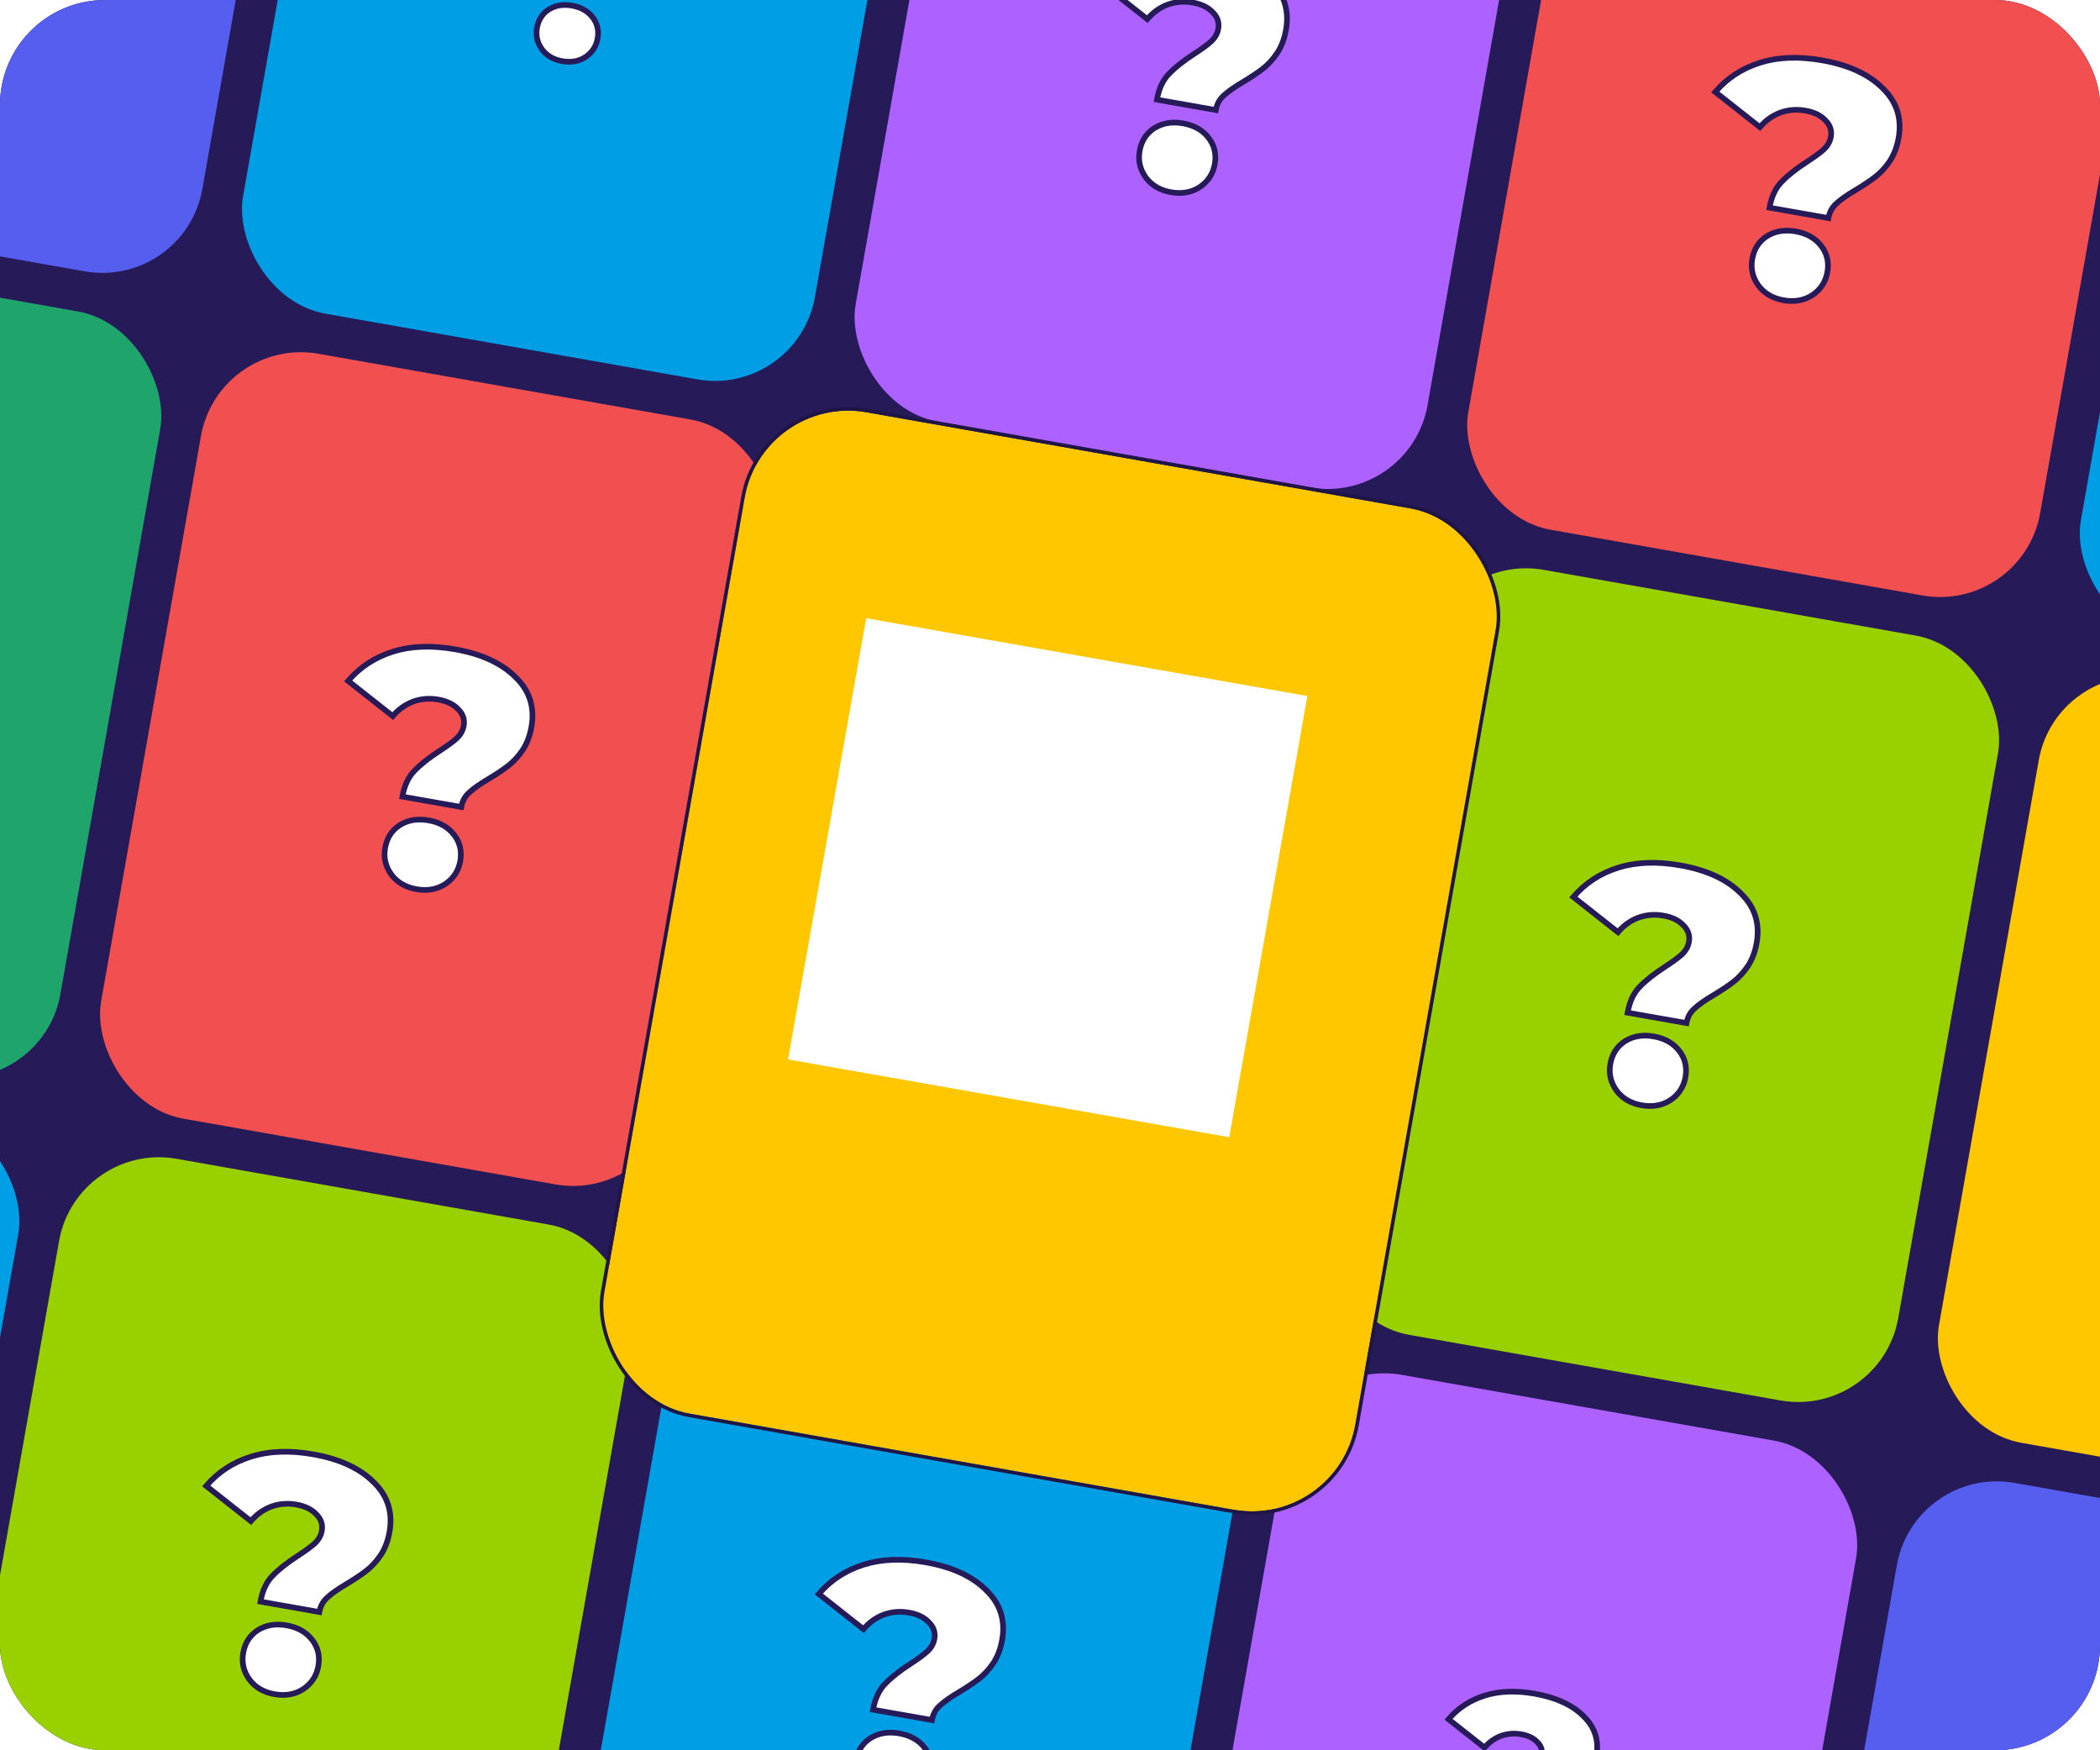 <svg width="600" height="500" viewBox="0 0 600 500" fill="none" xmlns="http://www.w3.org/2000/svg">
<g clip-path="url(#clip0_18933_176)">
<rect width="600" height="500" rx="30" fill="#271A58"/>
<rect x="0.405" y="0.579" width="166.875" height="222.834" rx="29.5" transform="matrix(0.985 0.174 -0.174 0.985 -72.722 -166.031)" fill="#565EEF"/>
<rect x="0.405" y="0.579" width="166.875" height="222.834" rx="29.5" transform="matrix(0.985 0.174 -0.174 0.985 -72.722 -166.031)" stroke="#271A58"/>
<rect x="0.405" y="0.579" width="166.875" height="222.834" rx="29.5" transform="matrix(0.985 0.174 -0.174 0.985 102.307 -135.169)" fill="#009EE4"/>
<rect x="0.405" y="0.579" width="166.875" height="222.834" rx="29.5" transform="matrix(0.985 0.174 -0.174 0.985 102.307 -135.169)" stroke="#271A58"/>
<mask id="path-5-outside-1_18933_176" maskUnits="userSpaceOnUse" x="135.086" y="-43.806" width="56.576" height="66.257" fill="black">
<rect fill="white" x="135.086" y="-43.806" width="56.576" height="66.257"/>
<path d="M157.406 -3.86C157.857 -6.402 158.785 -8.387 160.192 -9.817C161.608 -11.298 163.559 -12.841 166.046 -14.447C167.763 -15.56 169.059 -16.511 169.933 -17.301C170.816 -18.141 171.352 -19.095 171.541 -20.163C171.803 -21.637 171.374 -22.919 170.256 -24.007C169.198 -25.137 167.677 -25.877 165.694 -26.227C163.66 -26.586 161.719 -26.43 159.87 -25.76C158.071 -25.081 156.511 -23.967 155.188 -22.417L144.904 -30.522C147.619 -33.713 151.059 -35.964 155.224 -37.274C159.388 -38.585 164.166 -38.765 169.555 -37.814C175.606 -36.748 180.237 -34.62 183.448 -31.433C186.719 -28.287 187.953 -24.452 187.152 -19.927C186.782 -17.842 186.098 -16.049 185.098 -14.548C184.107 -13.098 183.004 -11.903 181.789 -10.963C180.633 -10.066 179.146 -9.07 177.327 -7.975C175.337 -6.806 173.84 -5.759 172.838 -4.835C171.844 -3.961 171.226 -2.838 170.983 -1.466L157.406 -3.86ZM160.628 17.47C158.137 17.031 156.213 15.905 154.856 14.093C153.508 12.23 153.032 10.18 153.428 7.943C153.833 5.655 154.955 3.913 156.792 2.717C158.68 1.529 160.896 1.16 163.438 1.608C165.98 2.056 167.935 3.161 169.3 4.922C170.666 6.684 171.147 8.708 170.742 10.996C170.345 13.233 169.194 14.996 167.288 16.285C165.391 17.523 163.171 17.919 160.628 17.47Z"/>
</mask>
<path d="M157.406 -3.86C157.857 -6.402 158.785 -8.387 160.192 -9.817C161.608 -11.298 163.559 -12.841 166.046 -14.447C167.763 -15.56 169.059 -16.511 169.933 -17.301C170.816 -18.141 171.352 -19.095 171.541 -20.163C171.803 -21.637 171.374 -22.919 170.256 -24.007C169.198 -25.137 167.677 -25.877 165.694 -26.227C163.66 -26.586 161.719 -26.43 159.87 -25.76C158.071 -25.081 156.511 -23.967 155.188 -22.417L144.904 -30.522C147.619 -33.713 151.059 -35.964 155.224 -37.274C159.388 -38.585 164.166 -38.765 169.555 -37.814C175.606 -36.748 180.237 -34.62 183.448 -31.433C186.719 -28.287 187.953 -24.452 187.152 -19.927C186.782 -17.842 186.098 -16.049 185.098 -14.548C184.107 -13.098 183.004 -11.903 181.789 -10.963C180.633 -10.066 179.146 -9.07 177.327 -7.975C175.337 -6.806 173.84 -5.759 172.838 -4.835C171.844 -3.961 171.226 -2.838 170.983 -1.466L157.406 -3.86ZM160.628 17.47C158.137 17.031 156.213 15.905 154.856 14.093C153.508 12.23 153.032 10.18 153.428 7.943C153.833 5.655 154.955 3.913 156.792 2.717C158.68 1.529 160.896 1.16 163.438 1.608C165.98 2.056 167.935 3.161 169.3 4.922C170.666 6.684 171.147 8.708 170.742 10.996C170.345 13.233 169.194 14.996 167.288 16.285C165.391 17.523 163.171 17.919 160.628 17.47Z" fill="white"/>
<path d="M157.406 -3.86L156.612 -4L156.471 -3.205L157.266 -3.065L157.406 -3.86ZM160.192 -9.817L160.767 -9.252L160.775 -9.26L160.192 -9.817ZM166.046 -14.447L166.483 -13.77L166.484 -13.77L166.046 -14.447ZM169.933 -17.301L170.474 -16.702L170.482 -16.709L170.489 -16.717L169.933 -17.301ZM170.256 -24.007L169.667 -23.456L169.679 -23.442L169.693 -23.429L170.256 -24.007ZM159.87 -25.76L159.595 -26.518L159.585 -26.514L159.87 -25.76ZM155.188 -22.417L154.688 -21.784L155.297 -21.304L155.801 -21.894L155.188 -22.417ZM144.904 -30.522L144.289 -31.044L143.747 -30.407L144.404 -29.888L144.904 -30.522ZM155.224 -37.274L155.465 -36.505L155.224 -37.274ZM183.448 -31.433L182.879 -30.86L182.888 -30.851L183.448 -31.433ZM185.098 -14.548L185.764 -14.093L185.769 -14.101L185.098 -14.548ZM181.789 -10.963L181.295 -11.602L181.294 -11.6L181.789 -10.963ZM177.327 -7.975L177.735 -7.28L177.742 -7.284L177.327 -7.975ZM172.838 -4.835L173.37 -4.229L173.377 -4.236L173.384 -4.242L172.838 -4.835ZM170.983 -1.466L170.842 -0.671L171.636 -0.531L171.777 -1.326L170.983 -1.466ZM154.856 14.093L154.202 14.566L154.21 14.577L154.856 14.093ZM156.792 2.717L156.363 2.034L156.352 2.041L156.792 2.717ZM169.3 4.922L168.663 5.417L169.3 4.922ZM167.288 16.285L167.729 16.961L167.74 16.953L167.288 16.285ZM158.201 -3.72C158.631 -6.147 159.503 -7.968 160.767 -9.252L159.617 -10.383C158.067 -8.807 157.082 -6.656 156.612 -4L158.201 -3.72ZM160.775 -9.26C162.132 -10.68 164.028 -12.184 166.483 -13.77L165.608 -15.125C163.09 -13.498 161.083 -11.916 159.609 -10.374L160.775 -9.26ZM166.484 -13.77C168.216 -14.892 169.553 -15.87 170.474 -16.702L169.393 -17.899C168.566 -17.152 167.311 -16.228 165.607 -15.124L166.484 -13.77ZM170.489 -16.717C171.481 -17.66 172.113 -18.765 172.336 -20.023L170.747 -20.303C170.592 -19.426 170.152 -18.622 169.377 -17.885L170.489 -16.717ZM172.336 -20.023C172.646 -21.773 172.119 -23.32 170.819 -24.585L169.693 -23.429C170.629 -22.517 170.959 -21.501 170.747 -20.303L172.336 -20.023ZM170.845 -24.558C169.636 -25.85 167.938 -26.651 165.835 -27.021L165.553 -25.433C167.416 -25.104 168.759 -24.425 169.667 -23.456L170.845 -24.558ZM165.835 -27.021C163.669 -27.403 161.584 -27.239 159.595 -26.518L160.144 -25.002C161.853 -25.621 163.651 -25.768 165.553 -25.433L165.835 -27.021ZM159.585 -26.514C157.652 -25.784 155.98 -24.587 154.574 -22.941L155.801 -21.894C157.041 -23.346 158.491 -24.377 160.154 -25.005L159.585 -26.514ZM155.687 -23.051L145.404 -31.156L144.404 -29.888L154.688 -21.784L155.687 -23.051ZM145.518 -30C148.131 -33.07 151.439 -35.238 155.465 -36.505L154.982 -38.044C150.678 -36.69 147.107 -34.356 144.289 -31.044L145.518 -30ZM155.465 -36.505C159.479 -37.768 164.121 -37.953 169.415 -37.02L169.696 -38.609C164.21 -39.576 159.298 -39.402 154.982 -38.044L155.465 -36.505ZM169.415 -37.02C175.36 -35.972 179.82 -33.897 182.879 -30.86L184.017 -32.005C180.654 -35.343 175.852 -37.523 169.696 -38.609L169.415 -37.02ZM182.888 -30.851C185.962 -27.895 187.112 -24.331 186.357 -20.067L187.946 -19.787C188.794 -24.572 187.475 -28.679 184.008 -32.014L182.888 -30.851ZM186.357 -20.067C186.004 -18.073 185.355 -16.389 184.426 -14.995L185.769 -14.101C186.841 -15.71 187.561 -17.611 187.946 -19.787L186.357 -20.067ZM184.432 -15.003C183.482 -13.612 182.435 -12.482 181.295 -11.602L182.282 -10.325C183.573 -11.323 184.732 -12.583 185.764 -14.094L184.432 -15.003ZM181.294 -11.6C180.172 -10.729 178.714 -9.751 176.911 -8.666L177.742 -7.284C179.578 -8.389 181.094 -9.403 182.283 -10.327L181.294 -11.6ZM176.918 -8.671C174.908 -7.489 173.355 -6.408 172.291 -5.428L173.384 -4.242C174.326 -5.11 175.766 -6.123 177.735 -7.28L176.918 -8.671ZM172.305 -5.44C171.166 -4.439 170.461 -3.148 170.188 -1.606L171.777 -1.326C171.99 -2.528 172.522 -3.484 173.37 -4.229L172.305 -5.44ZM171.123 -2.26L157.547 -4.654L157.266 -3.065L170.842 -0.671L171.123 -2.26ZM160.769 16.676C158.454 16.268 156.721 15.238 155.502 13.609L154.21 14.577C155.704 16.573 157.82 17.794 160.488 18.265L160.769 16.676ZM155.509 13.62C154.288 11.931 153.865 10.102 154.222 8.083L152.634 7.803C152.199 10.258 152.728 12.529 154.202 14.566L155.509 13.62ZM154.222 8.083C154.591 6 155.594 4.459 157.232 3.393L156.352 2.041C154.315 3.367 153.075 5.31 152.634 7.803L154.222 8.083ZM157.221 3.399C158.913 2.335 160.919 1.983 163.297 2.402L163.579 0.814C160.872 0.336 158.447 0.723 156.363 2.034L157.221 3.399ZM163.297 2.402C165.676 2.822 167.439 3.838 168.663 5.417L169.938 4.428C168.43 2.484 166.285 1.291 163.579 0.814L163.297 2.402ZM168.663 5.417C169.883 6.99 170.315 8.782 169.947 10.856L171.536 11.136C171.979 8.635 171.45 6.377 169.938 4.428L168.663 5.417ZM169.947 10.856C169.59 12.875 168.564 14.449 166.836 15.617L167.74 16.953C169.824 15.543 171.101 13.591 171.536 11.136L169.947 10.856ZM166.847 15.61C165.146 16.72 163.14 17.094 160.769 16.676L160.488 18.265C163.201 18.743 165.635 18.327 167.729 16.96L166.847 15.61Z" fill="#271A58" mask="url(#path-5-outside-1_18933_176)"/>
<rect x="0.405" y="0.579" width="166.875" height="222.834" rx="29.5" transform="matrix(0.985 0.174 -0.174 0.985 277.337 -104.307)" fill="#AD61FF"/>
<rect x="0.405" y="0.579" width="166.875" height="222.834" rx="29.5" transform="matrix(0.985 0.174 -0.174 0.985 277.337 -104.307)" stroke="#271A58"/>
<mask id="path-8-outside-2_18933_176" maskUnits="userSpaceOnUse" x="303.564" y="-20.299" width="68.692" height="80.794" fill="black">
<rect fill="white" x="303.564" y="-20.299" width="68.692" height="80.794"/>
<path d="M330.549 28.467C331.107 25.316 332.258 22.854 334.002 21.082C335.757 19.247 338.176 17.334 341.258 15.343C343.387 13.964 344.994 12.785 346.077 11.806C347.171 10.764 347.836 9.582 348.07 8.258C348.394 6.431 347.863 4.842 346.477 3.493C345.165 2.092 343.28 1.175 340.822 0.742C338.301 0.297 335.895 0.49 333.603 1.321C331.374 2.162 329.439 3.543 327.799 5.464L315.052 -4.582C318.417 -8.538 322.681 -11.328 327.844 -12.952C333.006 -14.576 338.928 -14.8 345.609 -13.621C353.109 -12.299 358.849 -9.662 362.829 -5.711C366.883 -1.812 368.413 2.942 367.42 8.551C366.962 11.135 366.114 13.357 364.874 15.218C363.646 17.016 362.278 18.497 360.772 19.661C359.34 20.773 357.497 22.008 355.241 23.365C352.775 24.815 350.92 26.112 349.677 27.258C348.446 28.341 347.679 29.733 347.378 31.434L330.549 28.467ZM334.543 54.906C331.455 54.361 329.07 52.966 327.388 50.72C325.717 48.411 325.127 45.87 325.618 43.097C326.12 40.261 327.51 38.102 329.788 36.618C332.128 35.147 334.874 34.688 338.026 35.244C341.177 35.8 343.599 37.169 345.293 39.352C346.986 41.536 347.581 44.045 347.079 46.881C346.588 49.654 345.161 51.839 342.798 53.437C340.446 54.972 337.695 55.462 334.543 54.906Z"/>
</mask>
<path d="M330.549 28.467C331.107 25.316 332.258 22.854 334.002 21.082C335.757 19.247 338.176 17.334 341.258 15.343C343.387 13.964 344.994 12.785 346.077 11.806C347.171 10.764 347.836 9.582 348.07 8.258C348.394 6.431 347.863 4.842 346.477 3.493C345.165 2.092 343.28 1.175 340.822 0.742C338.301 0.297 335.895 0.49 333.603 1.321C331.374 2.162 329.439 3.543 327.799 5.464L315.052 -4.582C318.417 -8.538 322.681 -11.328 327.844 -12.952C333.006 -14.576 338.928 -14.8 345.609 -13.621C353.109 -12.299 358.849 -9.662 362.829 -5.711C366.883 -1.812 368.413 2.942 367.42 8.551C366.962 11.135 366.114 13.357 364.874 15.218C363.646 17.016 362.278 18.497 360.772 19.661C359.34 20.773 357.497 22.008 355.241 23.365C352.775 24.815 350.92 26.112 349.677 27.258C348.446 28.341 347.679 29.733 347.378 31.434L330.549 28.467ZM334.543 54.906C331.455 54.361 329.07 52.966 327.388 50.72C325.717 48.411 325.127 45.87 325.618 43.097C326.12 40.261 327.51 38.102 329.788 36.618C332.128 35.147 334.874 34.688 338.026 35.244C341.177 35.8 343.599 37.169 345.293 39.352C346.986 41.536 347.581 44.045 347.079 46.881C346.588 49.654 345.161 51.839 342.798 53.437C340.446 54.972 337.695 55.462 334.543 54.906Z" fill="white"/>
<path d="M330.549 28.467L329.755 28.327L329.614 29.121L330.408 29.261L330.549 28.467ZM334.002 21.082L334.577 21.648L334.585 21.64L334.002 21.082ZM341.258 15.343L341.696 16.02L341.697 16.02L341.258 15.343ZM346.077 11.806L346.618 12.404L346.626 12.397L346.633 12.39L346.077 11.806ZM346.477 3.493L345.888 4.045L345.9 4.058L345.914 4.071L346.477 3.493ZM333.603 1.321L333.328 0.562L333.318 0.566L333.603 1.321ZM327.799 5.464L327.299 6.097L327.908 6.578L328.412 5.987L327.799 5.464ZM315.052 -4.582L314.437 -5.105L313.895 -4.467L314.552 -3.949L315.052 -4.582ZM327.844 -12.952L328.085 -12.183L328.085 -12.183L327.844 -12.952ZM362.829 -5.711L362.26 -5.138L362.269 -5.13L362.829 -5.711ZM364.874 15.218L365.54 15.673L365.546 15.665L364.874 15.218ZM360.772 19.661L360.279 19.023L360.277 19.024L360.772 19.661ZM355.241 23.365L355.65 24.061L355.657 24.056L355.241 23.365ZM349.677 27.258L350.21 27.864L350.217 27.857L350.224 27.851L349.677 27.258ZM347.378 31.434L347.237 32.228L348.031 32.369L348.172 31.574L347.378 31.434ZM327.388 50.72L326.734 51.193L326.742 51.204L327.388 50.72ZM329.788 36.618L329.358 35.936L329.348 35.943L329.788 36.618ZM345.293 39.352L344.655 39.847L345.293 39.352ZM342.798 53.437L343.239 54.113L343.25 54.105L342.798 53.437ZM331.344 28.607C331.881 25.571 332.977 23.274 334.577 21.648L333.427 20.517C331.54 22.435 330.333 25.061 329.755 28.327L331.344 28.607ZM334.585 21.64C336.282 19.865 338.645 17.991 341.696 16.02L340.821 14.666C337.707 16.677 335.232 18.629 333.419 20.525L334.585 21.64ZM341.697 16.02C343.84 14.632 345.488 13.426 346.618 12.404L345.536 11.208C344.5 12.144 342.935 13.296 340.82 14.666L341.697 16.02ZM346.633 12.39C347.836 11.245 348.597 9.912 348.865 8.398L347.276 8.118C347.075 9.251 346.507 10.284 345.521 11.222L346.633 12.39ZM348.865 8.398C349.237 6.295 348.608 4.441 347.04 2.915L345.914 4.071C347.118 5.244 347.551 6.567 347.276 8.118L348.865 8.398ZM347.066 2.942C345.604 1.38 343.541 0.402 340.963 -0.053L340.682 1.536C343.019 1.948 344.727 2.805 345.888 4.045L347.066 2.942ZM340.963 -0.053C338.31 -0.521 335.76 -0.319 333.328 0.562L333.877 2.079C336.029 1.299 338.292 1.115 340.682 1.536L340.963 -0.053ZM333.318 0.566C330.954 1.459 328.909 2.923 327.186 4.94L328.412 5.987C329.97 4.164 331.793 2.866 333.887 2.075L333.318 0.566ZM328.299 4.83L315.552 -5.216L314.552 -3.949L327.299 6.097L328.299 4.83ZM315.666 -4.06C318.929 -7.895 323.062 -10.602 328.085 -12.183L327.602 -13.722C322.301 -12.054 317.906 -9.181 314.437 -5.105L315.666 -4.06ZM328.085 -12.183C333.097 -13.759 338.883 -13.988 345.468 -12.827L345.749 -14.416C338.973 -15.611 332.915 -15.393 327.602 -13.722L328.085 -12.183ZM345.468 -12.827C352.863 -11.523 358.432 -8.939 362.26 -5.138L363.398 -6.284C359.266 -10.385 353.355 -13.075 345.749 -14.416L345.468 -12.827ZM362.269 -5.13C366.127 -1.419 367.573 3.063 366.625 8.411L368.214 8.691C369.254 2.821 367.639 -2.204 363.389 -6.293L362.269 -5.13ZM366.625 8.411C366.184 10.904 365.371 13.018 364.203 14.771L365.546 15.665C366.857 13.696 367.741 11.366 368.214 8.691L366.625 8.411ZM364.208 14.763C363.02 16.502 361.709 17.918 360.279 19.023L361.265 20.299C362.847 19.077 364.271 17.531 365.54 15.673L364.208 14.763ZM360.277 19.024C358.879 20.11 357.065 21.327 354.826 22.674L355.657 24.056C357.929 22.689 359.801 21.436 361.267 20.298L360.277 19.024ZM354.833 22.67C352.346 24.132 350.435 25.463 349.131 26.665L350.224 27.851C351.405 26.762 353.204 25.498 355.65 24.06L354.833 22.67ZM349.145 26.652C347.768 27.863 346.915 29.423 346.583 31.294L348.172 31.574C348.443 30.043 349.123 28.818 350.21 27.864L349.145 26.652ZM347.518 30.64L330.69 27.672L330.408 29.261L347.237 32.228L347.518 30.64ZM334.684 54.112C331.772 53.598 329.578 52.299 328.034 50.236L326.742 51.204C328.561 53.633 331.138 55.125 334.402 55.7L334.684 54.112ZM328.041 50.247C326.497 48.112 325.96 45.792 326.412 43.237L324.824 42.957C324.294 45.948 324.937 48.709 326.734 51.193L328.041 50.247ZM326.412 43.237C326.878 40.606 328.15 38.648 330.228 37.294L329.348 35.943C326.871 37.556 325.362 39.916 324.824 42.957L326.412 43.237ZM330.217 37.301C332.362 35.953 334.898 35.512 337.885 36.038L338.166 34.45C334.851 33.865 331.895 34.34 329.359 35.936L330.217 37.301ZM337.885 36.038C340.872 36.565 343.104 37.847 344.655 39.847L345.93 38.858C344.095 36.492 341.482 35.034 338.166 34.45L337.885 36.038ZM344.655 39.847C346.202 41.842 346.749 44.119 346.284 46.741L347.873 47.021C348.414 43.972 347.77 41.229 345.93 38.858L344.655 39.847ZM346.284 46.741C345.832 49.296 344.531 51.292 342.346 52.769L343.25 54.105C345.791 52.387 347.344 50.012 347.873 47.021L346.284 46.741ZM342.357 52.762C340.201 54.169 337.664 54.637 334.684 54.112L334.402 55.7C337.725 56.286 340.691 55.775 343.239 54.112L342.357 52.762Z" fill="#271A58" mask="url(#path-8-outside-2_18933_176)"/>
<rect x="0.405" y="0.579" width="166.875" height="222.834" rx="29.5" transform="matrix(0.985 0.174 -0.174 0.985 452.366 -73.444)" fill="#F25050"/>
<rect x="0.405" y="0.579" width="166.875" height="222.834" rx="29.5" transform="matrix(0.985 0.174 -0.174 0.985 452.366 -73.444)" stroke="#271A58"/>
<mask id="path-11-outside-3_18933_176" maskUnits="userSpaceOnUse" x="478.594" y="10.563" width="68.692" height="80.794" fill="black">
<rect fill="white" x="478.594" y="10.563" width="68.692" height="80.794"/>
<path d="M505.578 59.329C506.137 56.178 507.288 53.717 509.031 51.944C510.786 50.109 513.205 48.196 516.288 46.205C518.417 44.826 520.023 43.647 521.106 42.668C522.201 41.627 522.865 40.444 523.1 39.121C523.423 37.293 522.892 35.705 521.506 34.356C520.195 32.955 518.31 32.037 515.852 31.604C513.33 31.159 510.924 31.352 508.632 32.183C506.403 33.025 504.468 34.406 502.828 36.326L490.081 26.28C493.447 22.324 497.711 19.534 502.873 17.91C508.035 16.286 513.957 16.063 520.638 17.241C528.138 18.563 533.878 21.2 537.858 25.151C541.912 29.05 543.443 33.804 542.449 39.413C541.992 41.997 541.143 44.219 539.903 46.08C538.675 47.878 537.308 49.359 535.802 50.523C534.37 51.636 532.526 52.87 530.271 54.227C527.804 55.677 525.949 56.975 524.707 58.12C523.475 59.203 522.708 60.595 522.407 62.297L505.578 59.329ZM509.572 85.768C506.484 85.224 504.099 83.828 502.417 81.582C500.746 79.273 500.156 76.732 500.647 73.959C501.15 71.123 502.54 68.964 504.817 67.481C507.158 66.009 509.904 65.551 513.055 66.106C516.206 66.662 518.629 68.031 520.322 70.215C522.015 72.398 522.611 74.907 522.108 77.743C521.617 80.516 520.19 82.701 517.827 84.299C515.475 85.834 512.724 86.324 509.572 85.768Z"/>
</mask>
<path d="M505.578 59.329C506.137 56.178 507.288 53.717 509.031 51.944C510.786 50.109 513.205 48.196 516.288 46.205C518.417 44.826 520.023 43.647 521.106 42.668C522.201 41.627 522.865 40.444 523.1 39.121C523.423 37.293 522.892 35.705 521.506 34.356C520.195 32.955 518.31 32.037 515.852 31.604C513.33 31.159 510.924 31.352 508.632 32.183C506.403 33.025 504.468 34.406 502.828 36.326L490.081 26.28C493.447 22.324 497.711 19.534 502.873 17.91C508.035 16.286 513.957 16.063 520.638 17.241C528.138 18.563 533.878 21.2 537.858 25.151C541.912 29.05 543.443 33.804 542.449 39.413C541.992 41.997 541.143 44.219 539.903 46.08C538.675 47.878 537.308 49.359 535.802 50.523C534.37 51.636 532.526 52.87 530.271 54.227C527.804 55.677 525.949 56.975 524.707 58.12C523.475 59.203 522.708 60.595 522.407 62.297L505.578 59.329ZM509.572 85.768C506.484 85.224 504.099 83.828 502.417 81.582C500.746 79.273 500.156 76.732 500.647 73.959C501.15 71.123 502.54 68.964 504.817 67.481C507.158 66.009 509.904 65.551 513.055 66.106C516.206 66.662 518.629 68.031 520.322 70.215C522.015 72.398 522.611 74.907 522.108 77.743C521.617 80.516 520.19 82.701 517.827 84.299C515.475 85.834 512.724 86.324 509.572 85.768Z" fill="white"/>
<path d="M505.579 59.329L504.784 59.189L504.643 59.983L505.438 60.123L505.579 59.329ZM509.031 51.944L509.606 52.51L509.614 52.502L509.031 51.944ZM516.288 46.205L516.725 46.883L516.726 46.882L516.288 46.205ZM521.106 42.668L521.647 43.267L521.655 43.26L521.662 43.252L521.106 42.668ZM521.506 34.356L520.917 34.907L520.93 34.921L520.943 34.934L521.506 34.356ZM508.632 32.183L508.357 31.425L508.347 31.428L508.632 32.183ZM502.828 36.326L502.329 36.96L502.938 37.44L503.442 36.85L502.828 36.326ZM490.081 26.28L489.467 25.758L488.924 26.395L489.581 26.914L490.081 26.28ZM502.873 17.91L503.115 18.68L503.115 18.68L502.873 17.91ZM537.858 25.151L537.289 25.724L537.299 25.733L537.858 25.151ZM539.903 46.08L540.57 46.535L540.575 46.527L539.903 46.08ZM535.802 50.523L535.308 49.886L535.307 49.887L535.802 50.523ZM530.271 54.227L530.679 54.923L530.686 54.919L530.271 54.227ZM524.707 58.12L525.239 58.726L525.246 58.72L525.253 58.713L524.707 58.12ZM522.407 62.296L522.266 63.091L523.061 63.231L523.201 62.437L522.407 62.296ZM502.417 81.582L501.763 82.055L501.771 82.066L502.417 81.582ZM504.817 67.481L504.388 66.798L504.377 66.805L504.817 67.481ZM520.322 70.215L519.684 70.709L520.322 70.215ZM517.827 84.299L518.268 84.975L518.279 84.968L517.827 84.299ZM506.373 59.469C506.911 56.433 508.006 54.136 509.606 52.51L508.456 51.379C506.569 53.297 505.362 55.923 504.784 59.189L506.373 59.469ZM509.614 52.502C511.311 50.727 513.674 48.853 516.725 46.883L515.85 45.528C512.736 47.539 510.262 49.491 508.448 51.387L509.614 52.502ZM516.726 46.882C518.869 45.494 520.517 44.288 521.647 43.267L520.566 42.07C519.529 43.007 517.964 44.158 515.849 45.529L516.726 46.882ZM521.662 43.252C522.866 42.107 523.626 40.775 523.894 39.261L522.305 38.981C522.104 40.114 521.536 41.146 520.55 42.084L521.662 43.252ZM523.894 39.261C524.267 37.157 523.637 35.303 522.069 33.778L520.943 34.934C522.147 36.106 522.58 37.429 522.305 38.981L523.894 39.261ZM522.096 33.804C520.633 32.242 518.571 31.264 515.992 30.809L515.711 32.398C518.049 32.81 519.756 33.667 520.917 34.907L522.096 33.804ZM515.992 30.809C513.339 30.342 510.789 30.543 508.357 31.425L508.906 32.941C511.059 32.161 513.322 31.977 515.711 32.398L515.992 30.809ZM508.347 31.428C505.983 32.321 503.938 33.785 502.215 35.803L503.442 36.85C504.999 35.026 506.823 33.728 508.917 32.938L508.347 31.428ZM503.328 35.693L490.581 25.646L489.581 26.914L502.329 36.96L503.328 35.693ZM490.696 26.802C493.958 22.968 498.091 20.26 503.115 18.68L502.631 17.141C497.33 18.808 492.935 21.681 489.467 25.758L490.696 26.802ZM503.115 18.68C508.126 17.103 513.912 16.874 520.497 18.035L520.779 16.446C514.002 15.252 507.945 15.469 502.631 17.141L503.115 18.68ZM520.497 18.035C527.892 19.339 533.461 21.923 537.289 25.724L538.427 24.579C534.295 20.477 528.384 17.788 520.779 16.446L520.497 18.035ZM537.299 25.733C541.156 29.443 542.602 33.925 541.655 39.273L543.244 39.553C544.283 33.684 542.668 28.658 538.418 24.57L537.299 25.733ZM541.655 39.273C541.213 41.766 540.4 43.88 539.232 45.634L540.575 46.527C541.886 44.559 542.77 42.228 543.244 39.553L541.655 39.273ZM539.237 45.626C538.05 47.364 536.739 48.78 535.308 49.886L536.295 51.162C537.877 49.939 539.3 48.393 540.569 46.535L539.237 45.626ZM535.307 49.887C533.909 50.973 532.094 52.189 529.855 53.536L530.686 54.919C532.958 53.552 534.831 52.299 536.296 51.16L535.307 49.887ZM529.862 53.532C527.375 54.994 525.464 56.325 524.16 57.528L525.253 58.713C526.435 57.624 528.233 56.36 530.679 54.923L529.862 53.532ZM524.174 57.515C522.797 58.725 521.944 60.285 521.612 62.156L523.201 62.437C523.473 60.905 524.153 59.681 525.239 58.726L524.174 57.515ZM522.548 61.502L505.719 58.535L505.438 60.123L522.266 63.091L522.548 61.502ZM509.713 84.974C506.801 84.46 504.607 83.161 503.063 81.099L501.771 82.066C503.59 84.496 506.167 85.987 509.432 86.563L509.713 84.974ZM503.071 81.109C501.526 78.974 500.989 76.654 501.442 74.099L499.853 73.819C499.323 76.81 499.966 79.572 501.763 82.055L503.071 81.109ZM501.442 74.099C501.908 71.468 503.179 69.51 505.257 68.157L504.377 66.805C501.9 68.418 500.391 70.778 499.853 73.819L501.442 74.099ZM505.246 68.163C507.391 66.815 509.927 66.374 512.914 66.901L513.196 65.312C509.88 64.727 506.925 65.203 504.388 66.798L505.246 68.163ZM512.914 66.901C515.902 67.427 518.133 68.709 519.684 70.709L520.96 69.72C519.125 67.354 516.511 65.897 513.196 65.312L512.914 66.901ZM519.684 70.709C521.231 72.704 521.778 74.981 521.314 77.603L522.903 77.883C523.443 74.834 522.799 72.092 520.96 69.72L519.684 70.709ZM521.314 77.603C520.861 80.158 519.56 82.154 517.375 83.631L518.279 84.968C520.82 83.249 522.373 80.874 522.903 77.883L521.314 77.603ZM517.386 83.624C515.231 85.031 512.693 85.499 509.713 84.974L509.432 86.563C512.755 87.149 515.72 86.638 518.268 84.975L517.386 83.624Z" fill="#271A58" mask="url(#path-11-outside-3_18933_176)"/>
<rect x="0.405" y="0.579" width="166.875" height="222.834" rx="29.5" transform="matrix(0.985 0.174 -0.174 0.985 627.395 -42.582)" fill="#009EE4"/>
<rect x="0.405" y="0.579" width="166.875" height="222.834" rx="29.5" transform="matrix(0.985 0.174 -0.174 0.985 627.395 -42.582)" stroke="#271A58"/>
<rect x="0.405" y="0.579" width="166.875" height="222.834" rx="29.5" transform="matrix(0.985 0.174 -0.174 0.985 -113.272 63.936)" fill="#1FA46C"/>
<rect x="0.405" y="0.579" width="166.875" height="222.834" rx="29.5" transform="matrix(0.985 0.174 -0.174 0.985 -113.272 63.936)" stroke="#271A58"/>
<rect x="0.405" y="0.579" width="166.875" height="222.834" rx="29.5" transform="matrix(0.985 0.174 -0.174 0.985 61.757 94.798)" fill="#F25050"/>
<rect x="0.405" y="0.579" width="166.875" height="222.834" rx="29.5" transform="matrix(0.985 0.174 -0.174 0.985 61.757 94.798)" stroke="#271A58"/>
<mask id="path-16-outside-4_18933_176" maskUnits="userSpaceOnUse" x="87.985" y="178.805" width="68.692" height="80.794" fill="black">
<rect fill="white" x="87.985" y="178.805" width="68.692" height="80.794"/>
<path d="M114.97 227.571C115.528 224.42 116.679 221.959 118.422 220.187C120.177 218.352 122.596 216.439 125.679 214.448C127.808 213.068 129.414 211.889 130.497 210.911C131.592 209.869 132.256 208.686 132.491 207.363C132.814 205.535 132.283 203.947 130.897 202.598C129.586 201.197 127.701 200.279 125.243 199.846C122.722 199.401 120.315 199.595 118.023 200.425C115.794 201.267 113.86 202.648 112.219 204.568L99.472 194.522C102.838 190.566 107.102 187.777 112.264 186.152C117.426 184.528 123.348 184.305 130.029 185.483C137.529 186.805 143.269 189.442 147.249 193.393C151.303 197.293 152.834 202.047 151.84 207.655C151.383 210.239 150.534 212.461 149.294 214.323C148.066 216.121 146.699 217.602 145.193 218.766C143.761 219.878 141.917 221.113 139.662 222.47C137.195 223.919 135.34 225.217 134.098 226.363C132.866 227.445 132.099 228.837 131.798 230.539L114.97 227.571ZM118.964 254.011C115.875 253.466 113.49 252.071 111.808 249.824C110.137 247.515 109.547 244.974 110.038 242.201C110.541 239.365 111.931 237.206 114.208 235.723C116.549 234.251 119.295 233.793 122.446 234.349C125.598 234.904 128.02 236.274 129.713 238.457C131.406 240.64 132.002 243.15 131.499 245.985C131.008 248.758 129.581 250.944 127.218 252.542C124.866 254.077 122.115 254.566 118.964 254.011Z"/>
</mask>
<path d="M114.97 227.571C115.528 224.42 116.679 221.959 118.422 220.187C120.177 218.352 122.596 216.439 125.679 214.448C127.808 213.068 129.414 211.889 130.497 210.911C131.592 209.869 132.256 208.686 132.491 207.363C132.814 205.535 132.283 203.947 130.897 202.598C129.586 201.197 127.701 200.279 125.243 199.846C122.722 199.401 120.315 199.595 118.023 200.425C115.794 201.267 113.86 202.648 112.219 204.568L99.472 194.522C102.838 190.566 107.102 187.777 112.264 186.152C117.426 184.528 123.348 184.305 130.029 185.483C137.529 186.805 143.269 189.442 147.249 193.393C151.303 197.293 152.834 202.047 151.84 207.655C151.383 210.239 150.534 212.461 149.294 214.323C148.066 216.121 146.699 217.602 145.193 218.766C143.761 219.878 141.917 221.113 139.662 222.47C137.195 223.919 135.34 225.217 134.098 226.363C132.866 227.445 132.099 228.837 131.798 230.539L114.97 227.571ZM118.964 254.011C115.875 253.466 113.49 252.071 111.808 249.824C110.137 247.515 109.547 244.974 110.038 242.201C110.541 239.365 111.931 237.206 114.208 235.723C116.549 234.251 119.295 233.793 122.446 234.349C125.598 234.904 128.02 236.274 129.713 238.457C131.406 240.64 132.002 243.15 131.499 245.985C131.008 248.758 129.581 250.944 127.218 252.542C124.866 254.077 122.115 254.566 118.964 254.011Z" fill="white"/>
<path d="M114.97 227.571L114.175 227.431L114.034 228.226L114.829 228.366L114.97 227.571ZM118.422 220.187L118.998 220.752L119.005 220.744L118.422 220.187ZM125.679 214.448L126.116 215.125L126.117 215.124L125.679 214.448ZM130.497 210.911L131.038 211.509L131.046 211.502L131.054 211.495L130.497 210.911ZM130.897 202.598L130.308 203.149L130.321 203.163L130.334 203.176L130.897 202.598ZM118.023 200.425L117.748 199.667L117.738 199.671L118.023 200.425ZM112.219 204.568L111.72 205.202L112.329 205.682L112.833 205.092L112.219 204.568ZM99.472 194.522L98.858 194L98.315 194.638L98.972 195.156L99.472 194.522ZM112.264 186.152L112.506 186.922L112.506 186.922L112.264 186.152ZM147.249 193.393L146.681 193.966L146.69 193.975L147.249 193.393ZM149.294 214.323L149.961 214.777L149.966 214.769L149.294 214.323ZM145.193 218.766L144.699 218.128L144.698 218.129L145.193 218.766ZM139.662 222.47L140.07 223.165L140.078 223.161L139.662 222.47ZM134.098 226.363L134.63 226.968L134.637 226.962L134.644 226.955L134.098 226.363ZM131.798 230.539L131.657 231.333L132.452 231.473L132.593 230.679L131.798 230.539ZM111.808 249.824L111.154 250.298L111.162 250.308L111.808 249.824ZM114.208 235.723L113.779 235.04L113.768 235.047L114.208 235.723ZM129.713 238.457L129.075 238.951L129.713 238.457ZM127.218 252.542L127.659 253.217L127.67 253.21L127.218 252.542ZM115.764 227.711C116.302 224.675 117.397 222.379 118.997 220.752L117.848 219.621C115.96 221.539 114.754 224.166 114.175 227.431L115.764 227.711ZM119.005 220.744C120.702 218.97 123.065 217.095 126.116 215.125L125.241 213.77C122.127 215.782 119.653 217.734 117.839 219.63L119.005 220.744ZM126.117 215.124C128.26 213.736 129.908 212.53 131.038 211.509L129.957 210.312C128.92 211.249 127.356 212.401 125.24 213.771L126.117 215.124ZM131.054 211.495C132.257 210.349 133.017 209.017 133.285 207.503L131.696 207.223C131.496 208.356 130.927 209.388 129.941 210.327L131.054 211.495ZM133.285 207.503C133.658 205.399 133.028 203.546 131.46 202.02L130.334 203.176C131.539 204.348 131.971 205.671 131.696 207.223L133.285 207.503ZM131.487 202.046C130.024 200.484 127.962 199.506 125.383 199.052L125.102 200.64C127.44 201.053 129.147 201.909 130.308 203.149L131.487 202.046ZM125.383 199.052C122.73 198.584 120.18 198.786 117.749 199.667L118.297 201.183C120.45 200.403 122.713 200.219 125.102 200.64L125.383 199.052ZM117.738 199.671C115.374 200.563 113.329 202.027 111.606 204.045L112.833 205.092C114.39 203.269 116.214 201.97 118.308 201.18L117.738 199.671ZM112.719 203.935L99.972 193.889L98.972 195.156L111.72 205.202L112.719 203.935ZM100.087 195.045C103.349 191.21 107.482 188.502 112.506 186.922L112.022 185.383C106.721 187.051 102.326 189.923 98.858 194L100.087 195.045ZM112.506 186.922C117.517 185.345 123.303 185.116 129.888 186.277L130.17 184.689C123.393 183.494 117.336 183.711 112.022 185.383L112.506 186.922ZM129.888 186.277C137.283 187.581 142.852 190.166 146.681 193.966L147.818 192.821C143.686 188.719 137.775 186.03 130.17 184.689L129.888 186.277ZM146.69 193.975C150.547 197.685 151.993 202.167 151.046 207.515L152.635 207.795C153.674 201.926 152.06 196.9 147.809 192.812L146.69 193.975ZM151.046 207.515C150.604 210.008 149.791 212.122 148.623 213.876L149.966 214.769C151.277 212.801 152.161 210.47 152.635 207.795L151.046 207.515ZM148.628 213.868C147.441 215.606 146.13 217.022 144.699 218.128L145.686 219.404C147.268 218.181 148.691 216.635 149.961 214.777L148.628 213.868ZM144.698 218.129C143.3 219.215 141.485 220.431 139.246 221.779L140.078 223.161C142.349 221.794 144.222 220.541 145.687 219.403L144.698 218.129ZM139.253 221.774C136.766 223.236 134.855 224.567 133.551 225.77L134.644 226.955C135.826 225.866 137.624 224.603 140.07 223.165L139.253 221.774ZM133.565 225.757C132.188 226.967 131.335 228.527 131.004 230.399L132.593 230.679C132.864 229.147 133.544 227.923 134.63 226.968L133.565 225.757ZM131.939 229.744L115.11 226.777L114.829 228.366L131.657 231.333L131.939 229.744ZM119.104 253.216C116.192 252.703 113.998 251.403 112.454 249.341L111.162 250.308C112.982 252.738 115.558 254.229 118.823 254.805L119.104 253.216ZM112.462 249.351C110.917 247.216 110.38 244.896 110.833 242.341L109.244 242.061C108.714 245.052 109.357 247.814 111.154 250.297L112.462 249.351ZM110.833 242.341C111.299 239.711 112.57 237.752 114.648 236.399L113.768 235.047C111.291 236.66 109.783 239.02 109.244 242.061L110.833 242.341ZM114.637 236.406C116.782 235.057 119.318 234.616 122.305 235.143L122.587 233.554C119.271 232.97 116.316 233.445 113.779 235.04L114.637 236.406ZM122.305 235.143C125.293 235.67 127.524 236.951 129.075 238.951L130.351 237.962C128.516 235.596 125.902 234.139 122.587 233.554L122.305 235.143ZM129.075 238.951C130.622 240.946 131.169 243.223 130.705 245.845L132.294 246.126C132.834 243.076 132.19 240.334 130.351 237.962L129.075 238.951ZM130.705 245.845C130.252 248.4 128.951 250.396 126.767 251.874L127.67 253.21C130.211 251.491 131.764 249.116 132.294 246.126L130.705 245.845ZM126.778 251.866C124.622 253.273 122.084 253.742 119.104 253.216L118.823 254.805C122.146 255.391 125.111 254.88 127.659 253.217L126.778 251.866Z" fill="#271A58" mask="url(#path-16-outside-4_18933_176)"/>
<rect x="0.405" y="0.579" width="166.875" height="222.834" rx="29.5" transform="matrix(0.985 0.174 -0.174 0.985 236.787 125.66)" fill="#009EE4"/>
<rect x="0.405" y="0.579" width="166.875" height="222.834" rx="29.5" transform="matrix(0.985 0.174 -0.174 0.985 236.787 125.66)" stroke="#271A58"/>
<mask id="path-19-outside-5_18933_176" maskUnits="userSpaceOnUse" x="269.565" y="217.023" width="56.576" height="66.257" fill="black">
<rect fill="white" x="269.565" y="217.023" width="56.576" height="66.257"/>
<path d="M291.886 256.969C292.336 254.427 293.265 252.442 294.671 251.012C296.087 249.531 298.038 247.988 300.525 246.382C302.243 245.269 303.539 244.318 304.413 243.528C305.296 242.688 305.832 241.734 306.021 240.666C306.282 239.192 305.854 237.91 304.735 236.822C303.677 235.692 302.157 234.952 300.174 234.602C298.14 234.243 296.198 234.399 294.349 235.069C292.551 235.748 290.99 236.863 289.667 238.412L279.383 230.307C282.098 227.116 285.538 224.865 289.703 223.555C293.868 222.244 298.645 222.064 304.035 223.015C310.086 224.082 314.717 226.209 317.927 229.396C321.198 232.542 322.433 236.377 321.631 240.902C321.262 242.987 320.577 244.78 319.577 246.281C318.586 247.732 317.483 248.926 316.268 249.866C315.113 250.763 313.626 251.759 311.806 252.854C309.816 254.023 308.32 255.07 307.317 255.994C306.324 256.868 305.705 257.991 305.462 259.363L291.886 256.969ZM295.108 278.299C292.616 277.86 290.692 276.734 289.335 274.922C287.987 273.059 287.511 271.009 287.907 268.772C288.313 266.484 289.434 264.742 291.271 263.546C293.16 262.358 295.375 261.989 297.917 262.437C300.46 262.885 302.414 263.99 303.78 265.751C305.146 267.513 305.626 269.537 305.221 271.825C304.825 274.062 303.674 275.825 301.767 277.114C299.87 278.353 297.65 278.748 295.108 278.299Z"/>
</mask>
<path d="M291.886 256.969C292.336 254.427 293.265 252.442 294.671 251.012C296.087 249.531 298.038 247.988 300.525 246.382C302.243 245.269 303.539 244.318 304.413 243.528C305.296 242.688 305.832 241.734 306.021 240.666C306.282 239.192 305.854 237.91 304.735 236.822C303.677 235.692 302.157 234.952 300.174 234.602C298.14 234.243 296.198 234.399 294.349 235.069C292.551 235.748 290.99 236.863 289.667 238.412L279.383 230.307C282.098 227.116 285.538 224.865 289.703 223.555C293.868 222.244 298.645 222.064 304.035 223.015C310.086 224.082 314.717 226.209 317.927 229.396C321.198 232.542 322.433 236.377 321.631 240.902C321.262 242.987 320.577 244.78 319.577 246.281C318.586 247.732 317.483 248.926 316.268 249.866C315.113 250.763 313.626 251.759 311.806 252.854C309.816 254.023 308.32 255.07 307.317 255.994C306.324 256.868 305.705 257.991 305.462 259.363L291.886 256.969ZM295.108 278.299C292.616 277.86 290.692 276.734 289.335 274.922C287.987 273.059 287.511 271.009 287.907 268.772C288.313 266.484 289.434 264.742 291.271 263.546C293.16 262.358 295.375 261.989 297.917 262.437C300.46 262.885 302.414 263.99 303.78 265.751C305.146 267.513 305.626 269.537 305.221 271.825C304.825 274.062 303.674 275.825 301.767 277.114C299.87 278.353 297.65 278.748 295.108 278.299Z" fill="white"/>
<path d="M291.886 256.969L291.091 256.829L290.951 257.624L291.745 257.764L291.886 256.969ZM294.671 251.012L295.246 251.577L295.254 251.569L294.671 251.012ZM300.525 246.382L300.963 247.059L300.964 247.059L300.525 246.382ZM304.413 243.528L304.954 244.127L304.961 244.12L304.969 244.112L304.413 243.528ZM304.735 236.822L304.146 237.374L304.159 237.387L304.172 237.4L304.735 236.822ZM294.349 235.069L294.075 234.311L294.064 234.315L294.349 235.069ZM289.667 238.412L289.167 239.045L289.776 239.526L290.28 238.935L289.667 238.412ZM279.383 230.307L278.769 229.785L278.226 230.423L278.883 230.941L279.383 230.307ZM289.703 223.555L289.945 224.324L289.703 223.555ZM317.927 229.396L317.359 229.969L317.368 229.978L317.927 229.396ZM319.577 246.281L320.243 246.736L320.249 246.728L319.577 246.281ZM316.268 249.866L315.775 249.228L315.773 249.229L316.268 249.866ZM311.806 252.854L312.215 253.549L312.222 253.545L311.806 252.854ZM307.317 255.994L307.85 256.6L307.857 256.594L307.864 256.587L307.317 255.994ZM305.462 259.363L305.321 260.158L306.116 260.298L306.257 259.503L305.462 259.363ZM289.335 274.922L288.681 275.395L288.689 275.406L289.335 274.922ZM291.271 263.546L290.842 262.863L290.831 262.87L291.271 263.546ZM303.78 265.751L303.142 266.246L303.78 265.751ZM301.767 277.114L302.208 277.79L302.219 277.782L301.767 277.114ZM292.68 257.11C293.11 254.682 293.983 252.861 295.246 251.577L294.096 250.446C292.546 252.022 291.562 254.173 291.091 256.829L292.68 257.11ZM295.254 251.569C296.612 250.15 298.508 248.645 300.963 247.059L300.088 245.704C297.569 247.331 295.562 248.913 294.088 250.455L295.254 251.569ZM300.964 247.059C302.695 245.937 304.033 244.959 304.954 244.127L303.872 242.93C303.045 243.677 301.791 244.601 300.087 245.705L300.964 247.059ZM304.969 244.112C305.961 243.169 306.593 242.064 306.815 240.806L305.226 240.526C305.071 241.404 304.631 242.207 303.857 242.944L304.969 244.112ZM306.815 240.806C307.125 239.056 306.598 237.509 305.299 236.244L304.172 237.4C305.109 238.312 305.439 239.328 305.226 240.526L306.815 240.806ZM305.325 236.271C304.116 234.979 302.418 234.179 300.314 233.808L300.033 235.396C301.896 235.725 303.239 236.404 304.146 237.374L305.325 236.271ZM300.314 233.808C298.148 233.426 296.063 233.59 294.075 234.311L294.624 235.828C296.333 235.208 298.131 235.061 300.033 235.396L300.314 233.808ZM294.064 234.315C292.131 235.045 290.46 236.242 289.054 237.888L290.28 238.935C291.521 237.483 292.97 236.452 294.634 235.824L294.064 234.315ZM290.167 237.778L279.883 229.673L278.883 230.941L289.167 239.045L290.167 237.778ZM279.998 230.829C282.61 227.759 285.919 225.591 289.945 224.324L289.461 222.785C285.158 224.139 281.587 226.473 278.769 229.785L279.998 230.829ZM289.945 224.324C293.958 223.061 298.6 222.876 303.894 223.809L304.176 222.22C298.69 221.253 293.777 221.427 289.461 222.785L289.945 224.324ZM303.894 223.809C309.84 224.857 314.3 226.932 317.359 229.969L318.496 228.824C315.134 225.486 310.332 223.306 304.176 222.22L303.894 223.809ZM317.368 229.978C320.442 232.935 321.592 236.498 320.837 240.762L322.426 241.042C323.273 236.257 321.954 232.15 318.487 228.815L317.368 229.978ZM320.837 240.762C320.484 242.756 319.834 244.44 318.906 245.834L320.249 246.728C321.32 245.119 322.04 243.218 322.426 241.042L320.837 240.762ZM318.911 245.826C317.961 247.217 316.914 248.347 315.775 249.228L316.761 250.504C318.052 249.506 319.211 248.246 320.243 246.736L318.911 245.826ZM315.773 249.229C314.652 250.1 313.194 251.078 311.391 252.163L312.222 253.545C314.058 252.44 315.574 251.426 316.763 250.502L315.773 249.229ZM311.398 252.158C309.387 253.34 307.835 254.421 306.771 255.401L307.864 256.587C308.805 255.72 310.245 254.706 312.215 253.549L311.398 252.158ZM306.785 255.389C305.646 256.39 304.941 257.681 304.668 259.223L306.257 259.503C306.47 258.301 307.002 257.345 307.85 256.6L306.785 255.389ZM305.603 258.569L292.026 256.175L291.745 257.764L305.321 260.158L305.603 258.569ZM295.249 277.505C292.933 277.097 291.201 276.067 289.981 274.438L288.689 275.406C290.184 277.402 292.299 278.623 294.967 279.094L295.249 277.505ZM289.989 274.449C288.767 272.76 288.344 270.931 288.702 268.912L287.113 268.632C286.678 271.087 287.207 273.358 288.681 275.395L289.989 274.449ZM288.702 268.912C289.071 266.83 290.074 265.288 291.711 264.222L290.831 262.87C288.795 264.196 287.555 266.139 287.113 268.632L288.702 268.912ZM291.701 264.229C293.393 263.164 295.398 262.812 297.777 263.231L298.058 261.643C295.352 261.165 292.927 261.552 290.842 262.863L291.701 264.229ZM297.777 263.231C300.155 263.651 301.918 264.668 303.142 266.246L304.418 265.257C302.91 263.313 300.765 262.12 298.058 261.643L297.777 263.231ZM303.142 266.246C304.362 267.819 304.794 269.611 304.427 271.685L306.016 271.965C306.459 269.464 305.93 267.206 304.418 265.257L303.142 266.246ZM304.427 271.685C304.069 273.704 303.043 275.278 301.316 276.446L302.219 277.782C304.304 276.372 305.581 274.42 306.016 271.965L304.427 271.685ZM301.327 276.439C299.625 277.549 297.619 277.923 295.249 277.505L294.967 279.094C297.681 279.572 300.115 279.156 302.208 277.79L301.327 276.439Z" fill="#271A58" mask="url(#path-19-outside-5_18933_176)"/>
<rect x="0.405" y="0.579" width="166.875" height="222.834" rx="29.5" transform="matrix(0.985 0.174 -0.174 0.985 411.816 156.522)" fill="#99D100"/>
<rect x="0.405" y="0.579" width="166.875" height="222.834" rx="29.5" transform="matrix(0.985 0.174 -0.174 0.985 411.816 156.522)" stroke="#271A58"/>
<mask id="path-22-outside-6_18933_176" maskUnits="userSpaceOnUse" x="438.044" y="240.53" width="68.692" height="80.794" fill="black">
<rect fill="white" x="438.044" y="240.53" width="68.692" height="80.794"/>
<path d="M465.029 289.296C465.587 286.145 466.738 283.683 468.482 281.911C470.237 280.076 472.655 278.163 475.738 276.172C477.867 274.793 479.473 273.614 480.556 272.635C481.651 271.593 482.315 270.411 482.55 269.087C482.874 267.26 482.342 265.672 480.956 264.322C479.645 262.921 477.76 262.004 475.302 261.571C472.781 261.126 470.374 261.319 468.082 262.15C465.853 262.991 463.919 264.373 462.279 266.293L449.531 256.247C452.897 252.291 457.161 249.501 462.323 247.877C467.486 246.253 473.407 246.03 480.088 247.208C487.588 248.53 493.329 251.167 497.308 255.118C501.363 259.017 502.893 263.771 501.899 269.38C501.442 271.964 500.593 274.186 499.354 276.047C498.125 277.845 496.758 279.326 495.252 280.49C493.82 281.603 491.976 282.837 489.721 284.194C487.254 285.644 485.4 286.942 484.157 288.087C482.925 289.17 482.158 290.562 481.857 292.263L465.029 289.296ZM469.023 315.735C465.934 315.191 463.549 313.795 461.867 311.549C460.196 309.24 459.606 306.699 460.097 303.926C460.6 301.09 461.99 298.931 464.267 297.448C466.608 295.976 469.354 295.518 472.505 296.073C475.657 296.629 478.079 297.998 479.772 300.181C481.465 302.365 482.061 304.874 481.558 307.71C481.067 310.483 479.64 312.668 477.277 314.266C474.926 315.801 472.174 316.291 469.023 315.735Z"/>
</mask>
<path d="M465.029 289.296C465.587 286.145 466.738 283.683 468.482 281.911C470.237 280.076 472.655 278.163 475.738 276.172C477.867 274.793 479.473 273.614 480.556 272.635C481.651 271.593 482.315 270.411 482.55 269.087C482.874 267.26 482.342 265.672 480.956 264.322C479.645 262.921 477.76 262.004 475.302 261.571C472.781 261.126 470.374 261.319 468.082 262.15C465.853 262.991 463.919 264.373 462.279 266.293L449.531 256.247C452.897 252.291 457.161 249.501 462.323 247.877C467.486 246.253 473.407 246.03 480.088 247.208C487.588 248.53 493.329 251.167 497.308 255.118C501.363 259.017 502.893 263.771 501.899 269.38C501.442 271.964 500.593 274.186 499.354 276.047C498.125 277.845 496.758 279.326 495.252 280.49C493.82 281.603 491.976 282.837 489.721 284.194C487.254 285.644 485.4 286.942 484.157 288.087C482.925 289.17 482.158 290.562 481.857 292.263L465.029 289.296ZM469.023 315.735C465.934 315.191 463.549 313.795 461.867 311.549C460.196 309.24 459.606 306.699 460.097 303.926C460.6 301.09 461.99 298.931 464.267 297.448C466.608 295.976 469.354 295.518 472.505 296.073C475.657 296.629 478.079 297.998 479.772 300.181C481.465 302.365 482.061 304.874 481.558 307.71C481.067 310.483 479.64 312.668 477.277 314.266C474.926 315.801 472.174 316.291 469.023 315.735Z" fill="white"/>
<path d="M465.029 289.296L464.234 289.156L464.093 289.95L464.888 290.09L465.029 289.296ZM468.482 281.911L469.057 282.477L469.065 282.469L468.482 281.911ZM475.738 276.172L476.175 276.85L476.176 276.849L475.738 276.172ZM480.556 272.635L481.097 273.233L481.105 273.226L481.113 273.219L480.556 272.635ZM480.956 264.322L480.367 264.874L480.38 264.887L480.393 264.901L480.956 264.322ZM468.082 262.15L467.808 261.391L467.797 261.395L468.082 262.15ZM462.279 266.293L461.779 266.927L462.388 267.407L462.892 266.816L462.279 266.293ZM449.531 256.247L448.917 255.724L448.374 256.362L449.032 256.88L449.531 256.247ZM462.323 247.877L462.565 248.646L462.565 248.646L462.323 247.877ZM497.308 255.118L496.74 255.691L496.749 255.7L497.308 255.118ZM499.354 276.047L500.02 276.502L500.025 276.494L499.354 276.047ZM495.252 280.49L494.758 279.852L494.757 279.853L495.252 280.49ZM489.721 284.194L490.129 284.89L490.137 284.885L489.721 284.194ZM484.157 288.087L484.689 288.693L484.696 288.686L484.703 288.68L484.157 288.087ZM481.857 292.263L481.716 293.058L482.511 293.198L482.652 292.403L481.857 292.263ZM461.867 311.549L461.213 312.022L461.221 312.033L461.867 311.549ZM464.267 297.448L463.838 296.765L463.827 296.772L464.267 297.448ZM479.772 300.181L479.134 300.676L479.772 300.181ZM477.277 314.266L477.718 314.942L477.729 314.934L477.277 314.266ZM465.823 289.436C466.361 286.4 467.456 284.103 469.057 282.477L467.907 281.346C466.019 283.264 464.813 285.89 464.234 289.156L465.823 289.436ZM469.065 282.469C470.761 280.694 473.125 278.82 476.175 276.85L475.3 275.495C472.186 277.506 469.712 279.458 467.899 281.354L469.065 282.469ZM476.176 276.849C478.319 275.461 479.967 274.255 481.097 273.233L480.016 272.037C478.979 272.973 477.415 274.125 475.299 275.495L476.176 276.849ZM481.113 273.219C482.316 272.074 483.076 270.741 483.344 269.228L481.755 268.947C481.555 270.08 480.986 271.113 480 272.051L481.113 273.219ZM483.344 269.228C483.717 267.124 483.087 265.27 481.52 263.744L480.393 264.901C481.598 266.073 482.03 267.396 481.755 268.947L483.344 269.228ZM481.546 263.771C480.083 262.209 478.021 261.231 475.442 260.776L475.161 262.365C477.499 262.777 479.206 263.634 480.367 264.874L481.546 263.771ZM475.442 260.776C472.789 260.308 470.239 260.51 467.808 261.391L468.357 262.908C470.509 262.128 472.772 261.944 475.161 262.365L475.442 260.776ZM467.797 261.395C465.433 262.288 463.388 263.752 461.665 265.769L462.892 266.816C464.449 264.993 466.273 263.695 468.367 262.904L467.797 261.395ZM462.778 265.659L450.031 255.613L449.032 256.88L461.779 266.927L462.778 265.659ZM450.146 256.769C453.408 252.934 457.541 250.227 462.565 248.646L462.081 247.107C456.78 248.775 452.385 251.648 448.917 255.724L450.146 256.769ZM462.565 248.646C467.576 247.07 473.362 246.841 479.947 248.002L480.229 246.413C473.452 245.218 467.395 245.436 462.081 247.107L462.565 248.646ZM479.947 248.002C487.342 249.306 492.912 251.89 496.74 255.691L497.877 254.545C493.746 250.444 487.835 247.754 480.229 246.413L479.947 248.002ZM496.749 255.7C500.606 259.41 502.052 263.892 501.105 269.24L502.694 269.52C503.734 263.651 502.119 258.625 497.868 254.537L496.749 255.7ZM501.105 269.24C500.663 271.733 499.85 273.847 498.682 275.6L500.025 276.494C501.336 274.525 502.22 272.195 502.694 269.52L501.105 269.24ZM498.687 275.592C497.5 277.331 496.189 278.747 494.758 279.852L495.745 281.128C497.327 279.906 498.75 278.36 500.02 276.502L498.687 275.592ZM494.757 279.853C493.359 280.94 491.544 282.156 489.305 283.503L490.137 284.885C492.408 283.518 494.281 282.266 495.746 281.127L494.757 279.853ZM489.312 283.499C486.825 284.961 484.914 286.292 483.61 287.494L484.703 288.68C485.885 287.591 487.683 286.327 490.129 284.89L489.312 283.499ZM483.624 287.481C482.247 288.692 481.394 290.252 481.063 292.123L482.652 292.403C482.923 290.872 483.603 289.647 484.689 288.693L483.624 287.481ZM481.998 291.469L465.169 288.502L464.888 290.09L481.716 293.058L481.998 291.469ZM469.163 314.941C466.251 314.427 464.058 313.128 462.513 311.065L461.221 312.033C463.041 314.463 465.617 315.954 468.882 316.53L469.163 314.941ZM462.521 311.076C460.976 308.941 460.439 306.621 460.892 304.066L459.303 303.786C458.773 306.777 459.416 309.539 461.213 312.022L462.521 311.076ZM460.892 304.066C461.358 301.435 462.629 299.477 464.707 298.123L463.827 296.772C461.35 298.385 459.842 300.745 459.303 303.786L460.892 304.066ZM464.697 298.13C466.841 296.782 469.377 296.341 472.365 296.868L472.646 295.279C469.331 294.694 466.375 295.17 463.838 296.765L464.697 298.13ZM472.365 296.868C475.352 297.394 477.583 298.676 479.134 300.676L480.41 299.687C478.575 297.321 475.961 295.863 472.646 295.279L472.365 296.868ZM479.134 300.676C480.681 302.671 481.228 304.948 480.764 307.57L482.353 307.85C482.893 304.801 482.249 302.058 480.41 299.687L479.134 300.676ZM480.764 307.57C480.311 310.125 479.01 312.121 476.826 313.598L477.729 314.934C480.27 313.216 481.823 310.841 482.353 307.85L480.764 307.57ZM476.837 313.591C474.681 314.998 472.143 315.466 469.163 314.941L468.882 316.53C472.205 317.115 475.17 316.604 477.718 314.942L476.837 313.591Z" fill="#271A58" mask="url(#path-22-outside-6_18933_176)"/>
<rect x="0.405" y="0.579" width="166.875" height="222.834" rx="29.5" transform="matrix(0.985 0.174 -0.174 0.985 586.845 187.385)" fill="#FFC700"/>
<rect x="0.405" y="0.579" width="166.875" height="222.834" rx="29.5" transform="matrix(0.985 0.174 -0.174 0.985 586.845 187.385)" stroke="#271A58"/>
<rect x="0.405" y="0.579" width="166.875" height="222.834" rx="29.5" transform="matrix(0.985 0.174 -0.174 0.985 -153.821 293.902)" fill="#009EE4"/>
<rect x="0.405" y="0.579" width="166.875" height="222.834" rx="29.5" transform="matrix(0.985 0.174 -0.174 0.985 -153.821 293.902)" stroke="#271A58"/>
<rect x="0.405" y="0.579" width="166.875" height="222.834" rx="29.5" transform="matrix(0.985 0.174 -0.174 0.985 21.209 324.765)" fill="#99D100"/>
<rect x="0.405" y="0.579" width="166.875" height="222.834" rx="29.5" transform="matrix(0.985 0.174 -0.174 0.985 21.209 324.765)" stroke="#271A58"/>
<mask id="path-27-outside-7_18933_176" maskUnits="userSpaceOnUse" x="47.437" y="408.772" width="68.692" height="80.794" fill="black">
<rect fill="white" x="47.437" y="408.772" width="68.692" height="80.794"/>
<path d="M74.421 457.538C74.979 454.387 76.13 451.926 77.874 450.154C79.629 448.318 82.048 446.405 85.13 444.414C87.26 443.035 88.866 441.856 89.949 440.877C91.043 439.836 91.708 438.653 91.942 437.33C92.266 435.502 91.735 433.914 90.349 432.565C89.037 431.163 87.152 430.246 84.694 429.813C82.173 429.368 79.767 429.561 77.475 430.392C75.246 431.234 73.311 432.615 71.671 434.535L58.924 424.489C62.289 420.533 66.553 417.743 71.716 416.119C76.878 414.495 82.8 414.272 89.481 415.45C96.981 416.772 102.721 419.409 106.701 423.36C110.755 427.259 112.285 432.013 111.292 437.622C110.834 440.206 109.986 442.428 108.746 444.289C107.518 446.087 106.15 447.568 104.644 448.733C103.212 449.845 101.369 451.079 99.114 452.436C96.647 453.886 94.792 455.184 93.549 456.329C92.318 457.412 91.551 458.804 91.25 460.505L74.421 457.538ZM78.415 483.977C75.327 483.433 72.942 482.037 71.26 479.791C69.589 477.482 68.999 474.941 69.49 472.168C69.992 469.332 71.382 467.173 73.66 465.69C76.001 464.218 78.746 463.76 81.898 464.315C85.049 464.871 87.472 466.24 89.165 468.424C90.858 470.607 91.453 473.116 90.951 475.952C90.46 478.725 89.033 480.91 86.67 482.508C84.318 484.043 81.567 484.533 78.415 483.977Z"/>
</mask>
<path d="M74.421 457.538C74.979 454.387 76.13 451.926 77.874 450.154C79.629 448.318 82.048 446.405 85.13 444.414C87.26 443.035 88.866 441.856 89.949 440.877C91.043 439.836 91.708 438.653 91.942 437.33C92.266 435.502 91.735 433.914 90.349 432.565C89.037 431.163 87.152 430.246 84.694 429.813C82.173 429.368 79.767 429.561 77.475 430.392C75.246 431.234 73.311 432.615 71.671 434.535L58.924 424.489C62.289 420.533 66.553 417.743 71.716 416.119C76.878 414.495 82.8 414.272 89.481 415.45C96.981 416.772 102.721 419.409 106.701 423.36C110.755 427.259 112.285 432.013 111.292 437.622C110.834 440.206 109.986 442.428 108.746 444.289C107.518 446.087 106.15 447.568 104.644 448.733C103.212 449.845 101.369 451.079 99.114 452.436C96.647 453.886 94.792 455.184 93.549 456.329C92.318 457.412 91.551 458.804 91.25 460.505L74.421 457.538ZM78.415 483.977C75.327 483.433 72.942 482.037 71.26 479.791C69.589 477.482 68.999 474.941 69.49 472.168C69.992 469.332 71.382 467.173 73.66 465.69C76.001 464.218 78.746 463.76 81.898 464.315C85.049 464.871 87.472 466.24 89.165 468.424C90.858 470.607 91.453 473.116 90.951 475.952C90.46 478.725 89.033 480.91 86.67 482.508C84.318 484.043 81.567 484.533 78.415 483.977Z" fill="white"/>
<path d="M74.421 457.538L73.627 457.398L73.486 458.192L74.281 458.333L74.421 457.538ZM77.874 450.154L78.449 450.719L78.457 450.711L77.874 450.154ZM85.13 444.414L85.568 445.092L85.569 445.091L85.13 444.414ZM89.949 440.877L90.49 441.476L90.498 441.469L90.505 441.461L89.949 440.877ZM90.349 432.565L89.76 433.116L89.773 433.13L89.786 433.143L90.349 432.565ZM77.475 430.392L77.2 429.634L77.19 429.637L77.475 430.392ZM71.671 434.535L71.171 435.169L71.781 435.649L72.285 435.059L71.671 434.535ZM58.924 424.489L58.309 423.967L57.767 424.604L58.424 425.123L58.924 424.489ZM71.716 416.119L71.957 416.889L71.957 416.889L71.716 416.119ZM106.701 423.36L106.132 423.933L106.141 423.942L106.701 423.36ZM108.746 444.289L109.412 444.744L109.418 444.736L108.746 444.289ZM104.644 448.733L104.151 448.095L104.15 448.096L104.644 448.733ZM99.114 452.436L99.522 453.132L99.529 453.127L99.114 452.436ZM93.549 456.329L94.082 456.935L94.089 456.929L94.096 456.922L93.549 456.329ZM91.25 460.505L91.109 461.3L91.903 461.44L92.044 460.646L91.25 460.505ZM71.26 479.791L70.606 480.264L70.614 480.275L71.26 479.791ZM73.66 465.69L73.231 465.007L73.22 465.014L73.66 465.69ZM89.165 468.424L88.527 468.918L89.165 468.424ZM86.67 482.508L87.111 483.184L87.122 483.176L86.67 482.508ZM75.216 457.678C75.754 454.642 76.849 452.345 78.449 450.719L77.299 449.588C75.412 451.506 74.205 454.132 73.627 457.398L75.216 457.678ZM78.457 450.711C80.154 448.936 82.517 447.062 85.568 445.092L84.693 443.737C81.579 445.748 79.104 447.7 77.291 449.596L78.457 450.711ZM85.569 445.091C87.712 443.703 89.36 442.497 90.49 441.476L89.408 440.279C88.372 441.215 86.807 442.367 84.692 443.738L85.569 445.091ZM90.505 441.461C91.708 440.316 92.469 438.983 92.737 437.47L91.148 437.19C90.947 438.323 90.379 439.355 89.393 440.293L90.505 441.461ZM92.737 437.47C93.109 435.366 92.48 433.512 90.912 431.986L89.786 433.143C90.99 434.315 91.423 435.638 91.148 437.19L92.737 437.47ZM90.938 432.013C89.476 430.451 87.413 429.473 84.835 429.018L84.554 430.607C86.891 431.019 88.599 431.876 89.76 433.116L90.938 432.013ZM84.835 429.018C82.182 428.551 79.632 428.752 77.2 429.634L77.749 431.15C79.901 430.37 82.164 430.186 84.554 430.607L84.835 429.018ZM77.19 429.637C74.826 430.53 72.781 431.994 71.058 434.012L72.285 435.059C73.842 433.235 75.665 431.937 77.759 431.147L77.19 429.637ZM72.171 433.901L59.424 423.855L58.424 425.123L71.171 435.169L72.171 433.901ZM59.538 425.011C62.801 421.176 66.934 418.469 71.957 416.889L71.474 415.35C66.173 417.018 61.778 419.89 58.309 423.967L59.538 425.011ZM71.957 416.889C76.969 415.312 82.755 415.083 89.34 416.244L89.621 414.655C82.845 413.46 76.787 413.678 71.474 415.35L71.957 416.889ZM89.34 416.244C96.735 417.548 102.304 420.132 106.132 423.933L107.27 422.788C103.138 418.686 97.227 415.996 89.621 414.655L89.34 416.244ZM106.141 423.942C109.999 427.652 111.445 432.134 110.497 437.482L112.086 437.762C113.126 431.893 111.511 426.867 107.261 422.779L106.141 423.942ZM110.497 437.482C110.056 439.975 109.243 442.089 108.075 443.843L109.418 444.736C110.729 442.768 111.613 440.437 112.086 437.762L110.497 437.482ZM108.08 443.835C106.892 445.573 105.581 446.989 104.151 448.095L105.138 449.371C106.719 448.148 108.143 446.602 109.412 444.744L108.08 443.835ZM104.15 448.096C102.751 449.182 100.937 450.398 98.698 451.745L99.529 453.127C101.801 451.761 103.673 450.508 105.139 449.369L104.15 448.096ZM98.705 451.741C96.218 453.203 94.307 454.534 93.003 455.736L94.096 456.922C95.277 455.833 97.076 454.569 99.522 453.132L98.705 451.741ZM93.017 455.724C91.64 456.934 90.787 458.494 90.455 460.365L92.044 460.646C92.316 459.114 92.996 457.89 94.082 456.935L93.017 455.724ZM91.39 459.711L74.562 456.744L74.281 458.333L91.109 461.3L91.39 459.711ZM78.556 483.183C75.644 482.669 73.45 481.37 71.906 479.307L70.614 480.275C72.433 482.705 75.01 484.196 78.275 484.772L78.556 483.183ZM71.913 479.318C70.369 477.183 69.832 474.863 70.285 472.308L68.696 472.028C68.166 475.019 68.809 477.781 70.606 480.264L71.913 479.318ZM70.285 472.308C70.751 469.677 72.022 467.719 74.1 466.366L73.22 465.014C70.743 466.627 69.234 468.987 68.696 472.028L70.285 472.308ZM74.089 466.372C76.234 465.024 78.77 464.583 81.757 465.11L82.038 463.521C78.723 462.936 75.767 463.412 73.231 465.007L74.089 466.372ZM81.757 465.11C84.745 465.637 86.976 466.918 88.527 468.918L89.802 467.929C87.967 465.563 85.354 464.106 82.038 463.521L81.757 465.11ZM88.527 468.918C90.074 470.913 90.621 473.19 90.156 475.812L91.746 476.092C92.286 473.043 91.642 470.301 89.802 467.929L88.527 468.918ZM90.156 475.812C89.704 478.367 88.403 480.363 86.218 481.84L87.122 483.176C89.663 481.458 91.216 479.083 91.746 476.092L90.156 475.812ZM86.229 481.833C84.073 483.24 81.536 483.708 78.556 483.183L78.275 484.772C81.597 485.358 84.563 484.847 87.111 483.184L86.229 481.833Z" fill="#271A58" mask="url(#path-27-outside-7_18933_176)"/>
<rect x="0.405" y="0.579" width="166.875" height="222.834" rx="29.5" transform="matrix(0.985 0.174 -0.174 0.985 196.238 355.627)" fill="#009EE4"/>
<rect x="0.405" y="0.579" width="166.875" height="222.834" rx="29.5" transform="matrix(0.985 0.174 -0.174 0.985 196.238 355.627)" stroke="#271A58"/>
<mask id="path-30-outside-8_18933_176" maskUnits="userSpaceOnUse" x="222.466" y="439.634" width="68.692" height="80.794" fill="black">
<rect fill="white" x="222.466" y="439.634" width="68.692" height="80.794"/>
<path d="M249.451 488.4C250.009 485.249 251.16 482.788 252.903 481.016C254.658 479.181 257.077 477.268 260.16 475.277C262.289 473.897 263.895 472.718 264.978 471.74C266.073 470.698 266.737 469.515 266.972 468.192C267.295 466.364 266.764 464.776 265.378 463.427C264.067 462.026 262.182 461.109 259.724 460.675C257.203 460.231 254.796 460.424 252.504 461.254C250.275 462.096 248.34 463.477 246.7 465.397L233.953 455.351C237.319 451.396 241.583 448.606 246.745 446.981C251.907 445.357 257.829 445.134 264.51 446.312C272.01 447.635 277.75 450.271 281.73 454.223C285.784 458.122 287.315 462.876 286.321 468.484C285.864 471.068 285.015 473.291 283.775 475.152C282.547 476.95 281.18 478.431 279.674 479.595C278.242 480.707 276.398 481.942 274.143 483.299C271.676 484.748 269.821 486.046 268.579 487.192C267.347 488.274 266.58 489.666 266.279 491.368L249.451 488.4ZM253.445 514.84C250.356 514.295 247.971 512.9 246.289 510.653C244.618 508.344 244.028 505.803 244.519 503.03C245.022 500.195 246.412 498.035 248.689 496.552C251.03 495.08 253.776 494.622 256.927 495.178C260.079 495.733 262.501 497.103 264.194 499.286C265.887 501.469 266.483 503.979 265.98 506.815C265.489 509.587 264.062 511.773 261.699 513.371C259.347 514.906 256.596 515.395 253.445 514.84Z"/>
</mask>
<path d="M249.451 488.4C250.009 485.249 251.16 482.788 252.903 481.016C254.658 479.181 257.077 477.268 260.16 475.277C262.289 473.897 263.895 472.718 264.978 471.74C266.073 470.698 266.737 469.515 266.972 468.192C267.295 466.364 266.764 464.776 265.378 463.427C264.067 462.026 262.182 461.109 259.724 460.675C257.203 460.231 254.796 460.424 252.504 461.254C250.275 462.096 248.34 463.477 246.7 465.397L233.953 455.351C237.319 451.396 241.583 448.606 246.745 446.981C251.907 445.357 257.829 445.134 264.51 446.312C272.01 447.635 277.75 450.271 281.73 454.223C285.784 458.122 287.315 462.876 286.321 468.484C285.864 471.068 285.015 473.291 283.775 475.152C282.547 476.95 281.18 478.431 279.674 479.595C278.242 480.707 276.398 481.942 274.143 483.299C271.676 484.748 269.821 486.046 268.579 487.192C267.347 488.274 266.58 489.666 266.279 491.368L249.451 488.4ZM253.445 514.84C250.356 514.295 247.971 512.9 246.289 510.653C244.618 508.344 244.028 505.803 244.519 503.03C245.022 500.195 246.412 498.035 248.689 496.552C251.03 495.08 253.776 494.622 256.927 495.178C260.079 495.733 262.501 497.103 264.194 499.286C265.887 501.469 266.483 503.979 265.98 506.815C265.489 509.587 264.062 511.773 261.699 513.371C259.347 514.906 256.596 515.395 253.445 514.84Z" fill="white"/>
<path d="M249.451 488.4L248.656 488.26L248.515 489.055L249.31 489.195L249.451 488.4ZM252.903 481.016L253.478 481.581L253.486 481.573L252.903 481.016ZM260.16 475.277L260.597 475.954L260.598 475.954L260.16 475.277ZM264.978 471.74L265.519 472.338L265.527 472.331L265.535 472.324L264.978 471.74ZM265.378 463.427L264.789 463.978L264.802 463.992L264.815 464.005L265.378 463.427ZM252.504 461.254L252.229 460.496L252.219 460.5L252.504 461.254ZM246.7 465.397L246.201 466.031L246.81 466.511L247.314 465.921L246.7 465.397ZM233.953 455.351L233.339 454.829L232.796 455.467L233.453 455.985L233.953 455.351ZM246.745 446.981L246.987 447.751L246.987 447.751L246.745 446.981ZM281.73 454.223L281.161 454.795L281.171 454.804L281.73 454.223ZM283.775 475.152L284.442 475.606L284.447 475.598L283.775 475.152ZM279.674 479.595L279.18 478.957L279.179 478.958L279.674 479.595ZM274.143 483.299L274.551 483.994L274.559 483.99L274.143 483.299ZM268.579 487.192L269.111 487.797L269.118 487.791L269.125 487.784L268.579 487.192ZM266.279 491.368L266.138 492.162L266.933 492.302L267.073 491.508L266.279 491.368ZM246.289 510.654L245.635 511.127L245.643 511.137L246.289 510.654ZM248.689 496.552L248.26 495.869L248.249 495.876L248.689 496.552ZM264.194 499.286L263.556 499.781L264.194 499.286ZM261.699 513.371L262.14 514.046L262.151 514.039L261.699 513.371ZM250.245 488.541C250.783 485.504 251.878 483.208 253.478 481.581L252.328 480.45C250.441 482.368 249.235 484.995 248.656 488.26L250.245 488.541ZM253.486 481.573C255.183 479.799 257.546 477.925 260.597 475.954L259.722 474.599C256.608 476.611 254.134 478.563 252.32 480.459L253.486 481.573ZM260.598 475.954C262.741 474.565 264.389 473.359 265.519 472.338L264.438 471.141C263.401 472.078 261.836 473.23 259.721 474.6L260.598 475.954ZM265.535 472.324C266.738 471.179 267.498 469.846 267.766 468.332L266.177 468.052C265.977 469.185 265.408 470.217 264.422 471.156L265.535 472.324ZM267.766 468.332C268.139 466.228 267.509 464.375 265.941 462.849L264.815 464.005C266.02 465.177 266.452 466.5 266.177 468.052L267.766 468.332ZM265.968 462.875C264.505 461.313 262.443 460.335 259.864 459.881L259.583 461.47C261.921 461.882 263.628 462.738 264.789 463.978L265.968 462.875ZM259.864 459.881C257.211 459.413 254.661 459.615 252.229 460.496L252.778 462.013C254.931 461.233 257.194 461.048 259.583 461.47L259.864 459.881ZM252.219 460.5C249.855 461.392 247.81 462.856 246.087 464.874L247.314 465.921C248.871 464.098 250.695 462.8 252.789 462.009L252.219 460.5ZM247.2 464.764L234.453 454.718L233.453 455.985L246.201 466.031L247.2 464.764ZM234.568 455.874C237.83 452.039 241.963 449.331 246.987 447.751L246.503 446.212C241.202 447.88 236.807 450.752 233.339 454.829L234.568 455.874ZM246.987 447.751C251.998 446.174 257.784 445.945 264.369 447.106L264.651 445.518C257.874 444.323 251.817 444.54 246.503 446.212L246.987 447.751ZM264.369 447.106C271.764 448.41 277.333 450.995 281.162 454.795L282.299 453.65C278.167 449.548 272.256 446.859 264.651 445.518L264.369 447.106ZM281.171 454.804C285.028 458.514 286.474 462.996 285.527 468.344L287.116 468.624C288.155 462.755 286.541 457.729 282.29 453.641L281.171 454.804ZM285.527 468.344C285.085 470.837 284.272 472.951 283.104 474.705L284.447 475.598C285.758 473.63 286.642 471.299 287.116 468.624L285.527 468.344ZM283.109 474.697C281.922 476.435 280.611 477.851 279.18 478.957L280.167 480.233C281.749 479.01 283.172 477.464 284.442 475.606L283.109 474.697ZM279.179 478.958C277.781 480.044 275.966 481.26 273.727 482.608L274.559 483.99C276.83 482.623 278.703 481.37 280.168 480.232L279.179 478.958ZM273.734 482.603C271.247 484.065 269.336 485.397 268.032 486.599L269.125 487.784C270.307 486.695 272.105 485.432 274.551 483.994L273.734 482.603ZM268.046 486.586C266.669 487.796 265.816 489.356 265.484 491.228L267.073 491.508C267.345 489.976 268.025 488.752 269.111 487.797L268.046 486.586ZM266.42 490.573L249.591 487.606L249.31 489.195L266.138 492.162L266.42 490.573ZM253.585 514.045C250.673 513.532 248.479 512.232 246.935 510.17L245.643 511.137C247.462 513.567 250.039 515.058 253.304 515.634L253.585 514.045ZM246.943 510.18C245.398 508.046 244.861 505.725 245.314 503.17L243.725 502.89C243.195 505.881 243.838 508.643 245.635 511.127L246.943 510.18ZM245.314 503.17C245.78 500.54 247.051 498.581 249.129 497.228L248.249 495.876C245.772 497.489 244.263 499.849 243.725 502.89L245.314 503.17ZM249.118 497.235C251.263 495.886 253.799 495.445 256.786 495.972L257.068 494.383C253.752 493.799 250.797 494.274 248.26 495.869L249.118 497.235ZM256.786 495.972C259.774 496.499 262.005 497.78 263.556 499.781L264.832 498.791C262.997 496.425 260.383 494.968 257.068 494.383L256.786 495.972ZM263.556 499.781C265.103 501.775 265.65 504.052 265.186 506.674L266.775 506.955C267.315 503.905 266.671 501.163 264.832 498.791L263.556 499.781ZM265.186 506.674C264.733 509.229 263.432 511.225 261.247 512.703L262.151 514.039C264.692 512.32 266.245 509.946 266.775 506.955L265.186 506.674ZM261.258 512.695C259.103 514.102 256.565 514.571 253.585 514.045L253.304 515.634C256.627 516.22 259.592 515.709 262.14 514.046L261.258 512.695Z" fill="#271A58" mask="url(#path-30-outside-8_18933_176)"/>
<rect x="0.405" y="0.579" width="166.875" height="222.834" rx="29.5" transform="matrix(0.985 0.174 -0.174 0.985 371.267 386.489)" fill="#AD61FF"/>
<rect x="0.405" y="0.579" width="166.875" height="222.834" rx="29.5" transform="matrix(0.985 0.174 -0.174 0.985 371.267 386.489)" stroke="#271A58"/>
<mask id="path-33-outside-9_18933_176" maskUnits="userSpaceOnUse" x="404.046" y="477.852" width="56.576" height="66.257" fill="black">
<rect fill="white" x="404.046" y="477.852" width="56.576" height="66.257"/>
<path d="M426.366 517.799C426.816 515.257 427.745 513.271 429.152 511.841C430.568 510.361 432.519 508.817 435.006 507.211C436.723 506.098 438.019 505.147 438.893 504.358C439.776 503.517 440.312 502.563 440.501 501.495C440.763 500.021 440.334 498.74 439.216 497.651C438.158 496.521 436.637 495.781 434.654 495.431C432.62 495.073 430.679 495.228 428.83 495.898C427.031 496.577 425.471 497.692 424.147 499.241L413.864 491.136C416.579 487.945 420.019 485.694 424.184 484.384C428.348 483.073 433.126 482.893 438.515 483.844C444.566 484.911 449.197 487.038 452.408 490.226C455.679 493.371 456.913 497.207 456.112 501.731C455.742 503.816 455.058 505.609 454.058 507.11C453.067 508.561 451.964 509.755 450.749 510.695C449.593 511.592 448.106 512.588 446.287 513.683C444.297 514.852 442.8 515.899 441.798 516.823C440.804 517.697 440.186 518.82 439.943 520.192L426.366 517.799ZM429.588 539.128C427.097 538.689 425.173 537.563 423.816 535.751C422.468 533.888 421.992 531.838 422.388 529.601C422.793 527.313 423.915 525.571 425.752 524.375C427.64 523.187 429.856 522.818 432.398 523.266C434.94 523.714 436.894 524.819 438.26 526.58C439.626 528.342 440.107 530.366 439.702 532.654C439.305 534.891 438.154 536.654 436.248 537.943C434.351 539.182 432.131 539.577 429.588 539.128Z"/>
</mask>
<path d="M426.366 517.799C426.816 515.257 427.745 513.271 429.152 511.841C430.568 510.361 432.519 508.817 435.006 507.211C436.723 506.098 438.019 505.147 438.893 504.358C439.776 503.517 440.312 502.563 440.501 501.495C440.763 500.021 440.334 498.74 439.216 497.651C438.158 496.521 436.637 495.781 434.654 495.431C432.62 495.073 430.679 495.228 428.83 495.898C427.031 496.577 425.471 497.692 424.147 499.241L413.864 491.136C416.579 487.945 420.019 485.694 424.184 484.384C428.348 483.073 433.126 482.893 438.515 483.844C444.566 484.911 449.197 487.038 452.408 490.226C455.679 493.371 456.913 497.207 456.112 501.731C455.742 503.816 455.058 505.609 454.058 507.11C453.067 508.561 451.964 509.755 450.749 510.695C449.593 511.592 448.106 512.588 446.287 513.683C444.297 514.852 442.8 515.899 441.798 516.823C440.804 517.697 440.186 518.82 439.943 520.192L426.366 517.799ZM429.588 539.128C427.097 538.689 425.173 537.563 423.816 535.751C422.468 533.888 421.992 531.838 422.388 529.601C422.793 527.313 423.915 525.571 425.752 524.375C427.64 523.187 429.856 522.818 432.398 523.266C434.94 523.714 436.894 524.819 438.26 526.58C439.626 528.342 440.107 530.366 439.702 532.654C439.305 534.891 438.154 536.654 436.248 537.943C434.351 539.182 432.131 539.577 429.588 539.128Z" fill="white"/>
<path d="M426.366 517.799L425.572 517.658L425.431 518.453L426.225 518.593L426.366 517.799ZM429.152 511.841L429.727 512.407L429.735 512.398L429.152 511.841ZM435.006 507.211L435.443 507.888L435.444 507.888L435.006 507.211ZM438.893 504.358L439.434 504.956L439.442 504.949L439.449 504.942L438.893 504.358ZM439.216 497.651L438.627 498.203L438.639 498.216L438.653 498.229L439.216 497.651ZM428.83 495.898L428.555 495.14L428.545 495.144L428.83 495.898ZM424.147 499.241L423.648 499.875L424.257 500.355L424.761 499.764L424.147 499.241ZM413.864 491.136L413.249 490.614L412.707 491.252L413.364 491.77L413.864 491.136ZM424.184 484.384L424.425 485.153L424.184 484.384ZM452.408 490.226L451.839 490.798L451.848 490.807L452.408 490.226ZM454.058 507.11L454.724 507.565L454.729 507.557L454.058 507.11ZM450.749 510.695L450.255 510.057L450.254 510.058L450.749 510.695ZM446.287 513.683L446.695 514.378L446.702 514.374L446.287 513.683ZM441.798 516.823L442.33 517.429L442.337 517.423L442.344 517.416L441.798 516.823ZM439.943 520.192L439.802 520.987L440.596 521.127L440.737 520.333L439.943 520.192ZM423.816 535.751L423.162 536.224L423.17 536.235L423.816 535.751ZM425.752 524.375L425.323 523.692L425.312 523.699L425.752 524.375ZM438.26 526.58L437.623 527.075L438.26 526.58ZM436.248 537.943L436.689 538.619L436.7 538.611L436.248 537.943ZM427.161 517.939C427.591 515.511 428.463 513.69 429.727 512.407L428.577 511.276C427.027 512.851 426.042 515.002 425.572 517.658L427.161 517.939ZM429.735 512.398C431.092 510.979 432.988 509.474 435.443 507.888L434.568 506.534C432.05 508.16 430.043 509.742 428.569 511.284L429.735 512.398ZM435.444 507.888C437.176 506.766 438.513 505.788 439.434 504.956L438.353 503.759C437.525 504.506 436.271 505.43 434.567 506.534L435.444 507.888ZM439.449 504.942C440.441 503.998 441.073 502.893 441.296 501.635L439.707 501.355C439.551 502.233 439.111 503.036 438.337 503.774L439.449 504.942ZM441.296 501.635C441.606 499.885 441.079 498.338 439.779 497.073L438.653 498.229C439.589 499.141 439.919 500.157 439.707 501.355L441.296 501.635ZM439.805 497.1C438.596 495.808 436.898 495.008 434.795 494.637L434.513 496.226C436.376 496.554 437.719 497.233 438.627 498.203L439.805 497.1ZM434.795 494.637C432.629 494.255 430.544 494.419 428.555 495.14L429.104 496.657C430.813 496.037 432.611 495.89 434.513 496.226L434.795 494.637ZM428.545 495.144C426.612 495.874 424.94 497.071 423.534 498.717L424.761 499.764C426.001 498.312 427.451 497.281 429.114 496.653L428.545 495.144ZM424.647 498.607L414.363 490.503L413.364 491.77L423.648 499.875L424.647 498.607ZM414.478 491.659C417.09 488.588 420.399 486.42 424.425 485.153L423.942 483.614C419.638 484.968 416.067 487.302 413.249 490.614L414.478 491.659ZM424.425 485.153C428.439 483.89 433.081 483.705 438.375 484.638L438.656 483.049C433.17 482.082 428.258 482.256 423.942 483.614L424.425 485.153ZM438.375 484.638C444.32 485.687 448.78 487.761 451.839 490.798L452.977 489.653C449.614 486.315 444.812 484.135 438.656 483.049L438.375 484.638ZM451.848 490.807C454.922 493.764 456.072 497.327 455.317 501.591L456.906 501.871C457.754 497.086 456.435 492.979 452.967 489.644L451.848 490.807ZM455.317 501.591C454.964 503.585 454.315 505.269 453.386 506.663L454.729 507.557C455.801 505.948 456.521 504.047 456.906 501.871L455.317 501.591ZM453.392 506.655C452.442 508.046 451.395 509.176 450.255 510.057L451.242 511.333C452.533 510.335 453.692 509.075 454.724 507.565L453.392 506.655ZM450.254 510.058C449.132 510.929 447.674 511.907 445.871 512.992L446.702 514.374C448.538 513.269 450.054 512.255 451.243 511.332L450.254 510.058ZM445.878 512.987C443.868 514.169 442.315 515.25 441.251 516.231L442.344 517.416C443.286 516.549 444.726 515.536 446.695 514.378L445.878 512.987ZM441.265 516.218C440.126 517.219 439.421 518.51 439.148 520.052L440.737 520.333C440.95 519.13 441.482 518.175 442.33 517.429L441.265 516.218ZM440.083 519.398L426.507 517.004L426.225 518.593L439.802 520.987L440.083 519.398ZM429.729 538.334C427.414 537.926 425.681 536.896 424.462 535.268L423.17 536.235C424.664 538.231 426.78 539.452 429.448 539.923L429.729 538.334ZM424.469 535.278C423.248 533.59 422.825 531.76 423.182 529.741L421.593 529.461C421.159 531.916 421.688 534.187 423.162 536.224L424.469 535.278ZM423.182 529.741C423.551 527.659 424.554 526.117 426.192 525.051L425.312 523.699C423.275 525.025 422.035 526.968 421.593 529.461L423.182 529.741ZM426.181 525.058C427.873 523.993 429.879 523.641 432.257 524.061L432.539 522.472C429.832 521.995 427.407 522.381 425.323 523.692L426.181 525.058ZM432.257 524.061C434.636 524.48 436.399 525.497 437.623 527.075L438.898 526.086C437.39 524.142 435.245 522.949 432.539 522.472L432.257 524.061ZM437.623 527.075C438.843 528.648 439.274 530.44 438.907 532.514L440.496 532.794C440.939 530.293 440.41 528.036 438.898 526.086L437.623 527.075ZM438.907 532.514C438.549 534.533 437.524 536.107 435.796 537.275L436.7 538.611C438.784 537.202 440.061 535.249 440.496 532.794L438.907 532.514ZM435.807 537.268C434.106 538.378 432.1 538.752 429.729 538.334L429.448 539.923C432.161 540.401 434.595 539.985 436.689 538.619L435.807 537.268Z" fill="#271A58" mask="url(#path-33-outside-9_18933_176)"/>
<rect x="0.405" y="0.579" width="166.875" height="222.834" rx="29.5" transform="matrix(0.985 0.174 -0.174 0.985 546.297 417.352)" fill="#565EEF"/>
<rect x="0.405" y="0.579" width="166.875" height="222.834" rx="29.5" transform="matrix(0.985 0.174 -0.174 0.985 546.297 417.352)" stroke="#271A58"/>
<g filter="url(#filter0_d_18933_176)">
<rect width="217.818" height="290.424" rx="30" transform="matrix(0.985 0.174 -0.174 0.985 217.995 88.472)" fill="#FFC700"/>
<rect x="-0.405" y="-0.579" width="218.818" height="291.424" rx="30.5" transform="matrix(0.985 0.174 -0.174 0.985 217.888 88.533)" stroke="#271A58"/>
<rect x="-0.405" y="-0.579" width="218.818" height="291.424" rx="30.5" transform="matrix(0.985 0.174 -0.174 0.985 217.888 88.533)" stroke="black" stroke-opacity="0.2"/>
</g>
<path d="M225.16 302.641L351.216 324.868L373.54 198.83L247.485 176.603L225.16 302.641Z" fill="white"/>
</g>
<defs>
<filter id="filter0_d_18933_176" x="101.143" y="46.345" width="397.56" height="456.194" filterUnits="userSpaceOnUse" color-interpolation-filters="sRGB">
<feFlood flood-opacity="0" result="BackgroundImageFix"/>
<feColorMatrix in="SourceAlpha" type="matrix" values="0 0 0 0 0 0 0 0 0 0 0 0 0 0 0 0 0 0 127 0" result="hardAlpha"/>
<feMorphology radius="14.443" operator="erode" in="SourceAlpha" result="effect1_dropShadow_18933_176"/>
<feOffset dy="24.072"/>
<feGaussianBlur stdDeviation="40.321"/>
<feComposite in2="hardAlpha" operator="out"/>
<feColorMatrix type="matrix" values="0 0 0 0 0 0 0 0 0 0 0 0 0 0 0 0 0 0 0.3 0"/>
<feBlend mode="normal" in2="BackgroundImageFix" result="effect1_dropShadow_18933_176"/>
<feBlend mode="normal" in="SourceGraphic" in2="effect1_dropShadow_18933_176" result="shape"/>
</filter>
<clipPath id="clip0_18933_176">
<rect width="600" height="500" rx="30" fill="white"/>
</clipPath>
</defs>
</svg>
